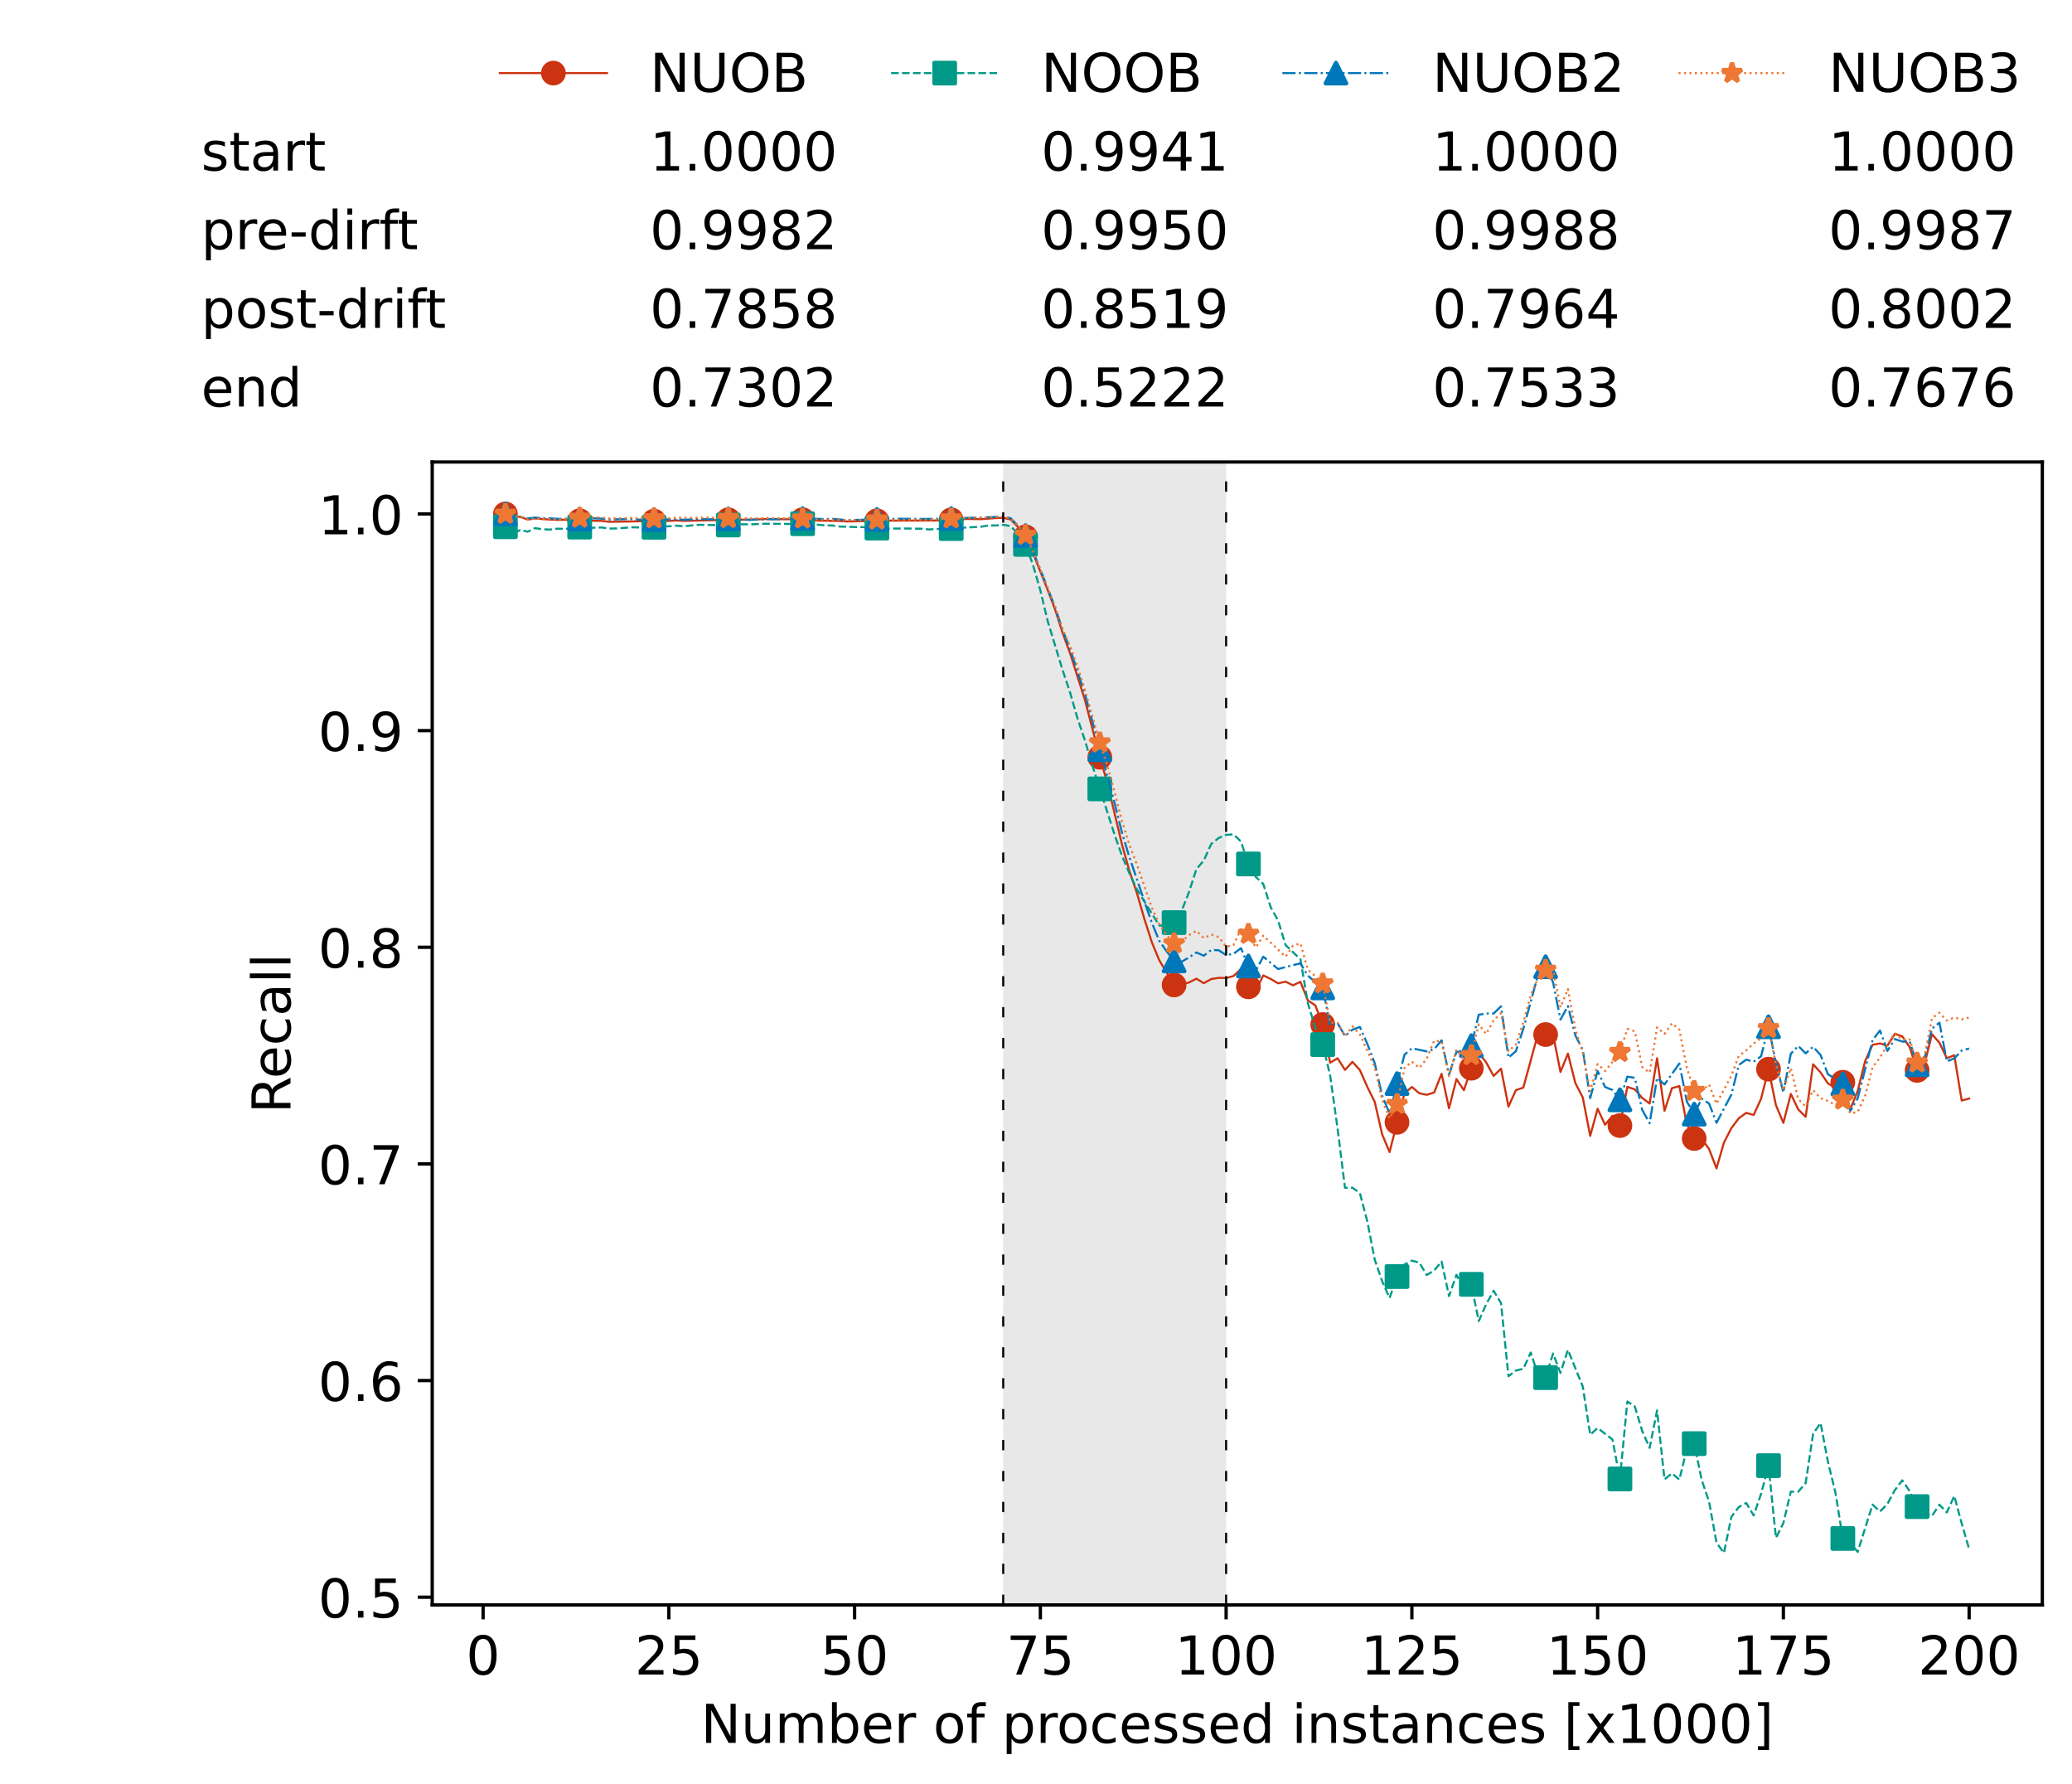 <?xml version="1.0" encoding="utf-8" standalone="no"?>
<!DOCTYPE svg PUBLIC "-//W3C//DTD SVG 1.1//EN"
  "http://www.w3.org/Graphics/SVG/1.1/DTD/svg11.dtd">
<!-- Created with matplotlib (https://matplotlib.org/) -->
<svg height="432.615pt" version="1.1" viewBox="0 0 502.65 432.615" width="502.65pt" xmlns="http://www.w3.org/2000/svg" xmlns:xlink="http://www.w3.org/1999/xlink">
 <defs>
  <style type="text/css">*{stroke-linecap:butt;stroke-linejoin:round;}</style>
 </defs>
 <g id="figure_1">
  <g id="patch_1">
   <path d="M 0 432.615 
L 502.65 432.615 
L 502.65 0 
L 0 0 
z
" style="fill:#ffffff;"/>
  </g>
  <g id="axes_1">
   <g id="patch_2">
    <path d="M 104.85 389.252 
L 495.45 389.252 
L 495.45 112.052 
L 104.85 112.052 
z
" style="fill:#ffffff;"/>
   </g>
   <g id="patch_3">
    <path clip-path="url(#pcb595d27ba)" d="M 297.446 389.252 
L 297.446 112.052 
L 243.372 112.052 
L 243.372 389.252 
z
" style="fill:#d3d3d3;opacity:0.5;"/>
   </g>
   <g id="matplotlib.axis_1">
    <g id="xtick_1">
     <g id="line2d_1">
      <defs>
       <path d="M 0 0 
L 0 3.5 
" id="md22ef2656b" style="stroke:#000000;stroke-width:0.8;"/>
      </defs>
      <g>
       <use style="stroke:#000000;stroke-width:0.8;" x="117.197" xlink:href="#md22ef2656b" y="389.252"/>
      </g>
     </g>
     <g id="text_1">
      <!-- 0 -->
      <g transform="translate(113.061 406.13)scale(0.13 -0.13)">
       <defs>
        <path d="M 31.781 66.406 
Q 24.172 66.406 20.328 58.906 
Q 16.5 51.422 16.5 36.375 
Q 16.5 21.391 20.328 13.891 
Q 24.172 6.391 31.781 6.391 
Q 39.453 6.391 43.281 13.891 
Q 47.125 21.391 47.125 36.375 
Q 47.125 51.422 43.281 58.906 
Q 39.453 66.406 31.781 66.406 
z
M 31.781 74.219 
Q 44.047 74.219 50.516 64.516 
Q 56.984 54.828 56.984 36.375 
Q 56.984 17.969 50.516 8.266 
Q 44.047 -1.422 31.781 -1.422 
Q 19.531 -1.422 13.062 8.266 
Q 6.594 17.969 6.594 36.375 
Q 6.594 54.828 13.062 64.516 
Q 19.531 74.219 31.781 74.219 
z
" id="DejaVuSans-48"/>
       </defs>
       <use xlink:href="#DejaVuSans-48"/>
      </g>
     </g>
    </g>
    <g id="xtick_2">
     <g id="line2d_2">
      <g>
       <use style="stroke:#000000;stroke-width:0.8;" x="162.259" xlink:href="#md22ef2656b" y="389.252"/>
      </g>
     </g>
     <g id="text_2">
      <!-- 25 -->
      <g transform="translate(153.988 406.13)scale(0.13 -0.13)">
       <defs>
        <path d="M 19.188 8.297 
L 53.609 8.297 
L 53.609 0 
L 7.328 0 
L 7.328 8.297 
Q 12.938 14.109 22.625 23.891 
Q 32.328 33.688 34.812 36.531 
Q 39.547 41.844 41.422 45.531 
Q 43.312 49.219 43.312 52.781 
Q 43.312 58.594 39.234 62.25 
Q 35.156 65.922 28.609 65.922 
Q 23.969 65.922 18.812 64.312 
Q 13.672 62.703 7.812 59.422 
L 7.812 69.391 
Q 13.766 71.781 18.938 73 
Q 24.125 74.219 28.422 74.219 
Q 39.75 74.219 46.484 68.547 
Q 53.219 62.891 53.219 53.422 
Q 53.219 48.922 51.531 44.891 
Q 49.859 40.875 45.406 35.406 
Q 44.188 33.984 37.641 27.219 
Q 31.109 20.453 19.188 8.297 
z
" id="DejaVuSans-50"/>
        <path d="M 10.797 72.906 
L 49.516 72.906 
L 49.516 64.594 
L 19.828 64.594 
L 19.828 46.734 
Q 21.969 47.469 24.109 47.828 
Q 26.266 48.188 28.422 48.188 
Q 40.625 48.188 47.75 41.5 
Q 54.891 34.812 54.891 23.391 
Q 54.891 11.625 47.562 5.094 
Q 40.234 -1.422 26.906 -1.422 
Q 22.312 -1.422 17.547 -0.641 
Q 12.797 0.141 7.719 1.703 
L 7.719 11.625 
Q 12.109 9.234 16.797 8.062 
Q 21.484 6.891 26.703 6.891 
Q 35.156 6.891 40.078 11.328 
Q 45.016 15.766 45.016 23.391 
Q 45.016 31 40.078 35.438 
Q 35.156 39.891 26.703 39.891 
Q 22.75 39.891 18.812 39.016 
Q 14.891 38.141 10.797 36.281 
z
" id="DejaVuSans-53"/>
       </defs>
       <use xlink:href="#DejaVuSans-50"/>
       <use x="63.623" xlink:href="#DejaVuSans-53"/>
      </g>
     </g>
    </g>
    <g id="xtick_3">
     <g id="line2d_3">
      <g>
       <use style="stroke:#000000;stroke-width:0.8;" x="207.322" xlink:href="#md22ef2656b" y="389.252"/>
      </g>
     </g>
     <g id="text_3">
      <!-- 50 -->
      <g transform="translate(199.05 406.13)scale(0.13 -0.13)">
       <use xlink:href="#DejaVuSans-53"/>
       <use x="63.623" xlink:href="#DejaVuSans-48"/>
      </g>
     </g>
    </g>
    <g id="xtick_4">
     <g id="line2d_4">
      <g>
       <use style="stroke:#000000;stroke-width:0.8;" x="252.384" xlink:href="#md22ef2656b" y="389.252"/>
      </g>
     </g>
     <g id="text_4">
      <!-- 75 -->
      <g transform="translate(244.113 406.13)scale(0.13 -0.13)">
       <defs>
        <path d="M 8.203 72.906 
L 55.078 72.906 
L 55.078 68.703 
L 28.609 0 
L 18.312 0 
L 43.219 64.594 
L 8.203 64.594 
z
" id="DejaVuSans-55"/>
       </defs>
       <use xlink:href="#DejaVuSans-55"/>
       <use x="63.623" xlink:href="#DejaVuSans-53"/>
      </g>
     </g>
    </g>
    <g id="xtick_5">
     <g id="line2d_5">
      <g>
       <use style="stroke:#000000;stroke-width:0.8;" x="297.446" xlink:href="#md22ef2656b" y="389.252"/>
      </g>
     </g>
     <g id="text_5">
      <!-- 100 -->
      <g transform="translate(285.039 406.13)scale(0.13 -0.13)">
       <defs>
        <path d="M 12.406 8.297 
L 28.516 8.297 
L 28.516 63.922 
L 10.984 60.406 
L 10.984 69.391 
L 28.422 72.906 
L 38.281 72.906 
L 38.281 8.297 
L 54.391 8.297 
L 54.391 0 
L 12.406 0 
z
" id="DejaVuSans-49"/>
       </defs>
       <use xlink:href="#DejaVuSans-49"/>
       <use x="63.623" xlink:href="#DejaVuSans-48"/>
       <use x="127.246" xlink:href="#DejaVuSans-48"/>
      </g>
     </g>
    </g>
    <g id="xtick_6">
     <g id="line2d_6">
      <g>
       <use style="stroke:#000000;stroke-width:0.8;" x="342.509" xlink:href="#md22ef2656b" y="389.252"/>
      </g>
     </g>
     <g id="text_6">
      <!-- 125 -->
      <g transform="translate(330.102 406.13)scale(0.13 -0.13)">
       <use xlink:href="#DejaVuSans-49"/>
       <use x="63.623" xlink:href="#DejaVuSans-50"/>
       <use x="127.246" xlink:href="#DejaVuSans-53"/>
      </g>
     </g>
    </g>
    <g id="xtick_7">
     <g id="line2d_7">
      <g>
       <use style="stroke:#000000;stroke-width:0.8;" x="387.571" xlink:href="#md22ef2656b" y="389.252"/>
      </g>
     </g>
     <g id="text_7">
      <!-- 150 -->
      <g transform="translate(375.164 406.13)scale(0.13 -0.13)">
       <use xlink:href="#DejaVuSans-49"/>
       <use x="63.623" xlink:href="#DejaVuSans-53"/>
       <use x="127.246" xlink:href="#DejaVuSans-48"/>
      </g>
     </g>
    </g>
    <g id="xtick_8">
     <g id="line2d_8">
      <g>
       <use style="stroke:#000000;stroke-width:0.8;" x="432.633" xlink:href="#md22ef2656b" y="389.252"/>
      </g>
     </g>
     <g id="text_8">
      <!-- 175 -->
      <g transform="translate(420.226 406.13)scale(0.13 -0.13)">
       <use xlink:href="#DejaVuSans-49"/>
       <use x="63.623" xlink:href="#DejaVuSans-55"/>
       <use x="127.246" xlink:href="#DejaVuSans-53"/>
      </g>
     </g>
    </g>
    <g id="xtick_9">
     <g id="line2d_9">
      <g>
       <use style="stroke:#000000;stroke-width:0.8;" x="477.695" xlink:href="#md22ef2656b" y="389.252"/>
      </g>
     </g>
     <g id="text_9">
      <!-- 200 -->
      <g transform="translate(465.289 406.13)scale(0.13 -0.13)">
       <use xlink:href="#DejaVuSans-50"/>
       <use x="63.623" xlink:href="#DejaVuSans-48"/>
       <use x="127.246" xlink:href="#DejaVuSans-48"/>
      </g>
     </g>
    </g>
    <g id="text_10">
     <!-- Number of processed instances [x1000] -->
     <g transform="translate(170.025 422.711)scale(0.13 -0.13)">
      <defs>
       <path d="M 9.812 72.906 
L 23.094 72.906 
L 55.422 11.922 
L 55.422 72.906 
L 64.984 72.906 
L 64.984 0 
L 51.703 0 
L 19.391 60.984 
L 19.391 0 
L 9.812 0 
z
" id="DejaVuSans-78"/>
       <path d="M 8.5 21.578 
L 8.5 54.688 
L 17.484 54.688 
L 17.484 21.922 
Q 17.484 14.156 20.5 10.266 
Q 23.531 6.391 29.594 6.391 
Q 36.859 6.391 41.078 11.031 
Q 45.312 15.672 45.312 23.688 
L 45.312 54.688 
L 54.297 54.688 
L 54.297 0 
L 45.312 0 
L 45.312 8.406 
Q 42.047 3.422 37.719 1 
Q 33.406 -1.422 27.688 -1.422 
Q 18.266 -1.422 13.375 4.438 
Q 8.5 10.297 8.5 21.578 
z
M 31.109 56 
z
" id="DejaVuSans-117"/>
       <path d="M 52 44.188 
Q 55.375 50.25 60.062 53.125 
Q 64.75 56 71.094 56 
Q 79.641 56 84.281 50.016 
Q 88.922 44.047 88.922 33.016 
L 88.922 0 
L 79.891 0 
L 79.891 32.719 
Q 79.891 40.578 77.094 44.375 
Q 74.312 48.188 68.609 48.188 
Q 61.625 48.188 57.562 43.547 
Q 53.516 38.922 53.516 30.906 
L 53.516 0 
L 44.484 0 
L 44.484 32.719 
Q 44.484 40.625 41.703 44.406 
Q 38.922 48.188 33.109 48.188 
Q 26.219 48.188 22.156 43.531 
Q 18.109 38.875 18.109 30.906 
L 18.109 0 
L 9.078 0 
L 9.078 54.688 
L 18.109 54.688 
L 18.109 46.188 
Q 21.188 51.219 25.484 53.609 
Q 29.781 56 35.688 56 
Q 41.656 56 45.828 52.969 
Q 50 49.953 52 44.188 
z
" id="DejaVuSans-109"/>
       <path d="M 48.688 27.297 
Q 48.688 37.203 44.609 42.844 
Q 40.531 48.484 33.406 48.484 
Q 26.266 48.484 22.188 42.844 
Q 18.109 37.203 18.109 27.297 
Q 18.109 17.391 22.188 11.75 
Q 26.266 6.109 33.406 6.109 
Q 40.531 6.109 44.609 11.75 
Q 48.688 17.391 48.688 27.297 
z
M 18.109 46.391 
Q 20.953 51.266 25.266 53.625 
Q 29.594 56 35.594 56 
Q 45.562 56 51.781 48.094 
Q 58.016 40.188 58.016 27.297 
Q 58.016 14.406 51.781 6.484 
Q 45.562 -1.422 35.594 -1.422 
Q 29.594 -1.422 25.266 0.953 
Q 20.953 3.328 18.109 8.203 
L 18.109 0 
L 9.078 0 
L 9.078 75.984 
L 18.109 75.984 
z
" id="DejaVuSans-98"/>
       <path d="M 56.203 29.594 
L 56.203 25.203 
L 14.891 25.203 
Q 15.484 15.922 20.484 11.062 
Q 25.484 6.203 34.422 6.203 
Q 39.594 6.203 44.453 7.469 
Q 49.312 8.734 54.109 11.281 
L 54.109 2.781 
Q 49.266 0.734 44.188 -0.344 
Q 39.109 -1.422 33.891 -1.422 
Q 20.797 -1.422 13.156 6.188 
Q 5.516 13.812 5.516 26.812 
Q 5.516 40.234 12.766 48.109 
Q 20.016 56 32.328 56 
Q 43.359 56 49.781 48.891 
Q 56.203 41.797 56.203 29.594 
z
M 47.219 32.234 
Q 47.125 39.594 43.094 43.984 
Q 39.062 48.391 32.422 48.391 
Q 24.906 48.391 20.391 44.141 
Q 15.875 39.891 15.188 32.172 
z
" id="DejaVuSans-101"/>
       <path d="M 41.109 46.297 
Q 39.594 47.172 37.812 47.578 
Q 36.031 48 33.891 48 
Q 26.266 48 22.188 43.047 
Q 18.109 38.094 18.109 28.812 
L 18.109 0 
L 9.078 0 
L 9.078 54.688 
L 18.109 54.688 
L 18.109 46.188 
Q 20.953 51.172 25.484 53.578 
Q 30.031 56 36.531 56 
Q 37.453 56 38.578 55.875 
Q 39.703 55.766 41.062 55.516 
z
" id="DejaVuSans-114"/>
       <path id="DejaVuSans-32"/>
       <path d="M 30.609 48.391 
Q 23.391 48.391 19.188 42.75 
Q 14.984 37.109 14.984 27.297 
Q 14.984 17.484 19.156 11.844 
Q 23.344 6.203 30.609 6.203 
Q 37.797 6.203 41.984 11.859 
Q 46.188 17.531 46.188 27.297 
Q 46.188 37.016 41.984 42.703 
Q 37.797 48.391 30.609 48.391 
z
M 30.609 56 
Q 42.328 56 49.016 48.375 
Q 55.719 40.766 55.719 27.297 
Q 55.719 13.875 49.016 6.219 
Q 42.328 -1.422 30.609 -1.422 
Q 18.844 -1.422 12.172 6.219 
Q 5.516 13.875 5.516 27.297 
Q 5.516 40.766 12.172 48.375 
Q 18.844 56 30.609 56 
z
" id="DejaVuSans-111"/>
       <path d="M 37.109 75.984 
L 37.109 68.5 
L 28.516 68.5 
Q 23.688 68.5 21.797 66.547 
Q 19.922 64.594 19.922 59.516 
L 19.922 54.688 
L 34.719 54.688 
L 34.719 47.703 
L 19.922 47.703 
L 19.922 0 
L 10.891 0 
L 10.891 47.703 
L 2.297 47.703 
L 2.297 54.688 
L 10.891 54.688 
L 10.891 58.5 
Q 10.891 67.625 15.141 71.797 
Q 19.391 75.984 28.609 75.984 
z
" id="DejaVuSans-102"/>
       <path d="M 18.109 8.203 
L 18.109 -20.797 
L 9.078 -20.797 
L 9.078 54.688 
L 18.109 54.688 
L 18.109 46.391 
Q 20.953 51.266 25.266 53.625 
Q 29.594 56 35.594 56 
Q 45.562 56 51.781 48.094 
Q 58.016 40.188 58.016 27.297 
Q 58.016 14.406 51.781 6.484 
Q 45.562 -1.422 35.594 -1.422 
Q 29.594 -1.422 25.266 0.953 
Q 20.953 3.328 18.109 8.203 
z
M 48.688 27.297 
Q 48.688 37.203 44.609 42.844 
Q 40.531 48.484 33.406 48.484 
Q 26.266 48.484 22.188 42.844 
Q 18.109 37.203 18.109 27.297 
Q 18.109 17.391 22.188 11.75 
Q 26.266 6.109 33.406 6.109 
Q 40.531 6.109 44.609 11.75 
Q 48.688 17.391 48.688 27.297 
z
" id="DejaVuSans-112"/>
       <path d="M 48.781 52.594 
L 48.781 44.188 
Q 44.969 46.297 41.141 47.344 
Q 37.312 48.391 33.406 48.391 
Q 24.656 48.391 19.812 42.844 
Q 14.984 37.312 14.984 27.297 
Q 14.984 17.281 19.812 11.734 
Q 24.656 6.203 33.406 6.203 
Q 37.312 6.203 41.141 7.25 
Q 44.969 8.297 48.781 10.406 
L 48.781 2.094 
Q 45.016 0.344 40.984 -0.531 
Q 36.969 -1.422 32.422 -1.422 
Q 20.062 -1.422 12.781 6.344 
Q 5.516 14.109 5.516 27.297 
Q 5.516 40.672 12.859 48.328 
Q 20.219 56 33.016 56 
Q 37.156 56 41.109 55.141 
Q 45.062 54.297 48.781 52.594 
z
" id="DejaVuSans-99"/>
       <path d="M 44.281 53.078 
L 44.281 44.578 
Q 40.484 46.531 36.375 47.5 
Q 32.281 48.484 27.875 48.484 
Q 21.188 48.484 17.844 46.438 
Q 14.5 44.391 14.5 40.281 
Q 14.5 37.156 16.891 35.375 
Q 19.281 33.594 26.516 31.984 
L 29.594 31.297 
Q 39.156 29.25 43.188 25.516 
Q 47.219 21.781 47.219 15.094 
Q 47.219 7.469 41.188 3.016 
Q 35.156 -1.422 24.609 -1.422 
Q 20.219 -1.422 15.453 -0.562 
Q 10.688 0.297 5.422 2 
L 5.422 11.281 
Q 10.406 8.688 15.234 7.391 
Q 20.062 6.109 24.812 6.109 
Q 31.156 6.109 34.562 8.281 
Q 37.984 10.453 37.984 14.406 
Q 37.984 18.062 35.516 20.016 
Q 33.062 21.969 24.703 23.781 
L 21.578 24.516 
Q 13.234 26.266 9.516 29.906 
Q 5.812 33.547 5.812 39.891 
Q 5.812 47.609 11.281 51.797 
Q 16.75 56 26.812 56 
Q 31.781 56 36.172 55.266 
Q 40.578 54.547 44.281 53.078 
z
" id="DejaVuSans-115"/>
       <path d="M 45.406 46.391 
L 45.406 75.984 
L 54.391 75.984 
L 54.391 0 
L 45.406 0 
L 45.406 8.203 
Q 42.578 3.328 38.25 0.953 
Q 33.938 -1.422 27.875 -1.422 
Q 17.969 -1.422 11.734 6.484 
Q 5.516 14.406 5.516 27.297 
Q 5.516 40.188 11.734 48.094 
Q 17.969 56 27.875 56 
Q 33.938 56 38.25 53.625 
Q 42.578 51.266 45.406 46.391 
z
M 14.797 27.297 
Q 14.797 17.391 18.875 11.75 
Q 22.953 6.109 30.078 6.109 
Q 37.203 6.109 41.297 11.75 
Q 45.406 17.391 45.406 27.297 
Q 45.406 37.203 41.297 42.844 
Q 37.203 48.484 30.078 48.484 
Q 22.953 48.484 18.875 42.844 
Q 14.797 37.203 14.797 27.297 
z
" id="DejaVuSans-100"/>
       <path d="M 9.422 54.688 
L 18.406 54.688 
L 18.406 0 
L 9.422 0 
z
M 9.422 75.984 
L 18.406 75.984 
L 18.406 64.594 
L 9.422 64.594 
z
" id="DejaVuSans-105"/>
       <path d="M 54.891 33.016 
L 54.891 0 
L 45.906 0 
L 45.906 32.719 
Q 45.906 40.484 42.875 44.328 
Q 39.844 48.188 33.797 48.188 
Q 26.516 48.188 22.312 43.547 
Q 18.109 38.922 18.109 30.906 
L 18.109 0 
L 9.078 0 
L 9.078 54.688 
L 18.109 54.688 
L 18.109 46.188 
Q 21.344 51.125 25.703 53.562 
Q 30.078 56 35.797 56 
Q 45.219 56 50.047 50.172 
Q 54.891 44.344 54.891 33.016 
z
" id="DejaVuSans-110"/>
       <path d="M 18.312 70.219 
L 18.312 54.688 
L 36.812 54.688 
L 36.812 47.703 
L 18.312 47.703 
L 18.312 18.016 
Q 18.312 11.328 20.141 9.422 
Q 21.969 7.516 27.594 7.516 
L 36.812 7.516 
L 36.812 0 
L 27.594 0 
Q 17.188 0 13.234 3.875 
Q 9.281 7.766 9.281 18.016 
L 9.281 47.703 
L 2.688 47.703 
L 2.688 54.688 
L 9.281 54.688 
L 9.281 70.219 
z
" id="DejaVuSans-116"/>
       <path d="M 34.281 27.484 
Q 23.391 27.484 19.188 25 
Q 14.984 22.516 14.984 16.5 
Q 14.984 11.719 18.141 8.906 
Q 21.297 6.109 26.703 6.109 
Q 34.188 6.109 38.703 11.406 
Q 43.219 16.703 43.219 25.484 
L 43.219 27.484 
z
M 52.203 31.203 
L 52.203 0 
L 43.219 0 
L 43.219 8.297 
Q 40.141 3.328 35.547 0.953 
Q 30.953 -1.422 24.312 -1.422 
Q 15.922 -1.422 10.953 3.297 
Q 6 8.016 6 15.922 
Q 6 25.141 12.172 29.828 
Q 18.359 34.516 30.609 34.516 
L 43.219 34.516 
L 43.219 35.406 
Q 43.219 41.609 39.141 45 
Q 35.062 48.391 27.688 48.391 
Q 23 48.391 18.547 47.266 
Q 14.109 46.141 10.016 43.891 
L 10.016 52.203 
Q 14.938 54.109 19.578 55.047 
Q 24.219 56 28.609 56 
Q 40.484 56 46.344 49.844 
Q 52.203 43.703 52.203 31.203 
z
" id="DejaVuSans-97"/>
       <path d="M 8.594 75.984 
L 29.297 75.984 
L 29.297 69 
L 17.578 69 
L 17.578 -6.203 
L 29.297 -6.203 
L 29.297 -13.188 
L 8.594 -13.188 
z
" id="DejaVuSans-91"/>
       <path d="M 54.891 54.688 
L 35.109 28.078 
L 55.906 0 
L 45.312 0 
L 29.391 21.484 
L 13.484 0 
L 2.875 0 
L 24.125 28.609 
L 4.688 54.688 
L 15.281 54.688 
L 29.781 35.203 
L 44.281 54.688 
z
" id="DejaVuSans-120"/>
       <path d="M 30.422 75.984 
L 30.422 -13.188 
L 9.719 -13.188 
L 9.719 -6.203 
L 21.391 -6.203 
L 21.391 69 
L 9.719 69 
L 9.719 75.984 
z
" id="DejaVuSans-93"/>
      </defs>
      <use xlink:href="#DejaVuSans-78"/>
      <use x="74.805" xlink:href="#DejaVuSans-117"/>
      <use x="138.184" xlink:href="#DejaVuSans-109"/>
      <use x="235.596" xlink:href="#DejaVuSans-98"/>
      <use x="299.072" xlink:href="#DejaVuSans-101"/>
      <use x="360.596" xlink:href="#DejaVuSans-114"/>
      <use x="401.709" xlink:href="#DejaVuSans-32"/>
      <use x="433.496" xlink:href="#DejaVuSans-111"/>
      <use x="494.678" xlink:href="#DejaVuSans-102"/>
      <use x="529.883" xlink:href="#DejaVuSans-32"/>
      <use x="561.67" xlink:href="#DejaVuSans-112"/>
      <use x="625.146" xlink:href="#DejaVuSans-114"/>
      <use x="664.01" xlink:href="#DejaVuSans-111"/>
      <use x="725.191" xlink:href="#DejaVuSans-99"/>
      <use x="780.172" xlink:href="#DejaVuSans-101"/>
      <use x="841.695" xlink:href="#DejaVuSans-115"/>
      <use x="893.795" xlink:href="#DejaVuSans-115"/>
      <use x="945.895" xlink:href="#DejaVuSans-101"/>
      <use x="1007.418" xlink:href="#DejaVuSans-100"/>
      <use x="1070.895" xlink:href="#DejaVuSans-32"/>
      <use x="1102.682" xlink:href="#DejaVuSans-105"/>
      <use x="1130.465" xlink:href="#DejaVuSans-110"/>
      <use x="1193.844" xlink:href="#DejaVuSans-115"/>
      <use x="1245.943" xlink:href="#DejaVuSans-116"/>
      <use x="1285.152" xlink:href="#DejaVuSans-97"/>
      <use x="1346.432" xlink:href="#DejaVuSans-110"/>
      <use x="1409.811" xlink:href="#DejaVuSans-99"/>
      <use x="1464.791" xlink:href="#DejaVuSans-101"/>
      <use x="1526.314" xlink:href="#DejaVuSans-115"/>
      <use x="1578.414" xlink:href="#DejaVuSans-32"/>
      <use x="1610.201" xlink:href="#DejaVuSans-91"/>
      <use x="1649.215" xlink:href="#DejaVuSans-120"/>
      <use x="1708.395" xlink:href="#DejaVuSans-49"/>
      <use x="1772.018" xlink:href="#DejaVuSans-48"/>
      <use x="1835.641" xlink:href="#DejaVuSans-48"/>
      <use x="1899.264" xlink:href="#DejaVuSans-48"/>
      <use x="1962.887" xlink:href="#DejaVuSans-93"/>
     </g>
    </g>
   </g>
   <g id="matplotlib.axis_2">
    <g id="ytick_1">
     <g id="line2d_10">
      <defs>
       <path d="M 0 0 
L -3.5 0 
" id="m63bdc42a2f" style="stroke:#000000;stroke-width:0.8;"/>
      </defs>
      <g>
       <use style="stroke:#000000;stroke-width:0.8;" x="104.85" xlink:href="#m63bdc42a2f" y="387.378"/>
      </g>
     </g>
     <g id="text_11">
      <!-- 0.5 -->
      <g transform="translate(77.176 392.317)scale(0.13 -0.13)">
       <defs>
        <path d="M 10.688 12.406 
L 21 12.406 
L 21 0 
L 10.688 0 
z
" id="DejaVuSans-46"/>
       </defs>
       <use xlink:href="#DejaVuSans-48"/>
       <use x="63.623" xlink:href="#DejaVuSans-46"/>
       <use x="95.41" xlink:href="#DejaVuSans-53"/>
      </g>
     </g>
    </g>
    <g id="ytick_2">
     <g id="line2d_11">
      <g>
       <use style="stroke:#000000;stroke-width:0.8;" x="104.85" xlink:href="#m63bdc42a2f" y="334.833"/>
      </g>
     </g>
     <g id="text_12">
      <!-- 0.6 -->
      <g transform="translate(77.176 339.772)scale(0.13 -0.13)">
       <defs>
        <path d="M 33.016 40.375 
Q 26.375 40.375 22.484 35.828 
Q 18.609 31.297 18.609 23.391 
Q 18.609 15.531 22.484 10.953 
Q 26.375 6.391 33.016 6.391 
Q 39.656 6.391 43.531 10.953 
Q 47.406 15.531 47.406 23.391 
Q 47.406 31.297 43.531 35.828 
Q 39.656 40.375 33.016 40.375 
z
M 52.594 71.297 
L 52.594 62.312 
Q 48.875 64.062 45.094 64.984 
Q 41.312 65.922 37.594 65.922 
Q 27.828 65.922 22.672 59.328 
Q 17.531 52.734 16.797 39.406 
Q 19.672 43.656 24.016 45.922 
Q 28.375 48.188 33.594 48.188 
Q 44.578 48.188 50.953 41.516 
Q 57.328 34.859 57.328 23.391 
Q 57.328 12.156 50.688 5.359 
Q 44.047 -1.422 33.016 -1.422 
Q 20.359 -1.422 13.672 8.266 
Q 6.984 17.969 6.984 36.375 
Q 6.984 53.656 15.188 63.938 
Q 23.391 74.219 37.203 74.219 
Q 40.922 74.219 44.703 73.484 
Q 48.484 72.75 52.594 71.297 
z
" id="DejaVuSans-54"/>
       </defs>
       <use xlink:href="#DejaVuSans-48"/>
       <use x="63.623" xlink:href="#DejaVuSans-46"/>
       <use x="95.41" xlink:href="#DejaVuSans-54"/>
      </g>
     </g>
    </g>
    <g id="ytick_3">
     <g id="line2d_12">
      <g>
       <use style="stroke:#000000;stroke-width:0.8;" x="104.85" xlink:href="#m63bdc42a2f" y="282.287"/>
      </g>
     </g>
     <g id="text_13">
      <!-- 0.7 -->
      <g transform="translate(77.176 287.226)scale(0.13 -0.13)">
       <use xlink:href="#DejaVuSans-48"/>
       <use x="63.623" xlink:href="#DejaVuSans-46"/>
       <use x="95.41" xlink:href="#DejaVuSans-55"/>
      </g>
     </g>
    </g>
    <g id="ytick_4">
     <g id="line2d_13">
      <g>
       <use style="stroke:#000000;stroke-width:0.8;" x="104.85" xlink:href="#m63bdc42a2f" y="229.742"/>
      </g>
     </g>
     <g id="text_14">
      <!-- 0.8 -->
      <g transform="translate(77.176 234.681)scale(0.13 -0.13)">
       <defs>
        <path d="M 31.781 34.625 
Q 24.75 34.625 20.719 30.859 
Q 16.703 27.094 16.703 20.516 
Q 16.703 13.922 20.719 10.156 
Q 24.75 6.391 31.781 6.391 
Q 38.812 6.391 42.859 10.172 
Q 46.922 13.969 46.922 20.516 
Q 46.922 27.094 42.891 30.859 
Q 38.875 34.625 31.781 34.625 
z
M 21.922 38.812 
Q 15.578 40.375 12.031 44.719 
Q 8.5 49.078 8.5 55.328 
Q 8.5 64.062 14.719 69.141 
Q 20.953 74.219 31.781 74.219 
Q 42.672 74.219 48.875 69.141 
Q 55.078 64.062 55.078 55.328 
Q 55.078 49.078 51.531 44.719 
Q 48 40.375 41.703 38.812 
Q 48.828 37.156 52.797 32.312 
Q 56.781 27.484 56.781 20.516 
Q 56.781 9.906 50.312 4.234 
Q 43.844 -1.422 31.781 -1.422 
Q 19.734 -1.422 13.25 4.234 
Q 6.781 9.906 6.781 20.516 
Q 6.781 27.484 10.781 32.312 
Q 14.797 37.156 21.922 38.812 
z
M 18.312 54.391 
Q 18.312 48.734 21.844 45.562 
Q 25.391 42.391 31.781 42.391 
Q 38.141 42.391 41.719 45.562 
Q 45.312 48.734 45.312 54.391 
Q 45.312 60.062 41.719 63.234 
Q 38.141 66.406 31.781 66.406 
Q 25.391 66.406 21.844 63.234 
Q 18.312 60.062 18.312 54.391 
z
" id="DejaVuSans-56"/>
       </defs>
       <use xlink:href="#DejaVuSans-48"/>
       <use x="63.623" xlink:href="#DejaVuSans-46"/>
       <use x="95.41" xlink:href="#DejaVuSans-56"/>
      </g>
     </g>
    </g>
    <g id="ytick_5">
     <g id="line2d_14">
      <g>
       <use style="stroke:#000000;stroke-width:0.8;" x="104.85" xlink:href="#m63bdc42a2f" y="177.197"/>
      </g>
     </g>
     <g id="text_15">
      <!-- 0.9 -->
      <g transform="translate(77.176 182.136)scale(0.13 -0.13)">
       <defs>
        <path d="M 10.984 1.516 
L 10.984 10.5 
Q 14.703 8.734 18.5 7.812 
Q 22.312 6.891 25.984 6.891 
Q 35.75 6.891 40.891 13.453 
Q 46.047 20.016 46.781 33.406 
Q 43.953 29.203 39.594 26.953 
Q 35.25 24.703 29.984 24.703 
Q 19.047 24.703 12.672 31.312 
Q 6.297 37.938 6.297 49.422 
Q 6.297 60.641 12.938 67.422 
Q 19.578 74.219 30.609 74.219 
Q 43.266 74.219 49.922 64.516 
Q 56.594 54.828 56.594 36.375 
Q 56.594 19.141 48.406 8.859 
Q 40.234 -1.422 26.422 -1.422 
Q 22.703 -1.422 18.891 -0.688 
Q 15.094 0.047 10.984 1.516 
z
M 30.609 32.422 
Q 37.25 32.422 41.125 36.953 
Q 45.016 41.5 45.016 49.422 
Q 45.016 57.281 41.125 61.844 
Q 37.25 66.406 30.609 66.406 
Q 23.969 66.406 20.094 61.844 
Q 16.219 57.281 16.219 49.422 
Q 16.219 41.5 20.094 36.953 
Q 23.969 32.422 30.609 32.422 
z
" id="DejaVuSans-57"/>
       </defs>
       <use xlink:href="#DejaVuSans-48"/>
       <use x="63.623" xlink:href="#DejaVuSans-46"/>
       <use x="95.41" xlink:href="#DejaVuSans-57"/>
      </g>
     </g>
    </g>
    <g id="ytick_6">
     <g id="line2d_15">
      <g>
       <use style="stroke:#000000;stroke-width:0.8;" x="104.85" xlink:href="#m63bdc42a2f" y="124.652"/>
      </g>
     </g>
     <g id="text_16">
      <!-- 1.0 -->
      <g transform="translate(77.176 129.591)scale(0.13 -0.13)">
       <use xlink:href="#DejaVuSans-49"/>
       <use x="63.623" xlink:href="#DejaVuSans-46"/>
       <use x="95.41" xlink:href="#DejaVuSans-48"/>
      </g>
     </g>
    </g>
    <g id="text_17">
     <!-- Recall -->
     <g transform="translate(70.472 270.044)rotate(-90)scale(0.13 -0.13)">
      <defs>
       <path d="M 44.391 34.188 
Q 47.562 33.109 50.562 29.594 
Q 53.562 26.078 56.594 19.922 
L 66.609 0 
L 56 0 
L 46.688 18.703 
Q 43.062 26.031 39.672 28.422 
Q 36.281 30.812 30.422 30.812 
L 19.672 30.812 
L 19.672 0 
L 9.812 0 
L 9.812 72.906 
L 32.078 72.906 
Q 44.578 72.906 50.734 67.672 
Q 56.891 62.453 56.891 51.906 
Q 56.891 45.016 53.688 40.469 
Q 50.484 35.938 44.391 34.188 
z
M 19.672 64.797 
L 19.672 38.922 
L 32.078 38.922 
Q 39.203 38.922 42.844 42.219 
Q 46.484 45.516 46.484 51.906 
Q 46.484 58.297 42.844 61.547 
Q 39.203 64.797 32.078 64.797 
z
" id="DejaVuSans-82"/>
       <path d="M 9.422 75.984 
L 18.406 75.984 
L 18.406 0 
L 9.422 0 
z
" id="DejaVuSans-108"/>
      </defs>
      <use xlink:href="#DejaVuSans-82"/>
      <use x="64.982" xlink:href="#DejaVuSans-101"/>
      <use x="126.506" xlink:href="#DejaVuSans-99"/>
      <use x="181.486" xlink:href="#DejaVuSans-97"/>
      <use x="242.766" xlink:href="#DejaVuSans-108"/>
      <use x="270.549" xlink:href="#DejaVuSans-108"/>
     </g>
    </g>
   </g>
   <g id="line2d_16"/>
   <g id="line2d_17"/>
   <g id="line2d_18"/>
   <g id="line2d_19"/>
   <g id="line2d_20"/>
   <g id="line2d_21">
    <path clip-path="url(#pcb595d27ba)" d="M 122.605 124.652 
L 124.407 125.194 
L 126.21 125.359 
L 128.012 126.012 
L 129.815 125.74 
L 133.419 126.02 
L 135.222 126.097 
L 137.024 126.055 
L 144.234 126.304 
L 146.037 126.338 
L 147.839 126.567 
L 156.852 126.397 
L 162.259 126.343 
L 164.062 126.229 
L 165.864 126.333 
L 178.482 126.052 
L 182.087 126.04 
L 185.692 125.887 
L 191.099 125.94 
L 192.902 125.888 
L 198.309 126.257 
L 203.717 126.36 
L 205.519 126.468 
L 216.334 126.269 
L 228.952 126.234 
L 234.359 125.862 
L 237.964 125.912 
L 241.569 125.651 
L 243.372 125.598 
L 245.174 125.986 
L 246.976 127.843 
L 248.779 130.204 
L 250.581 134.089 
L 254.186 143.138 
L 255.989 147.913 
L 257.791 153.528 
L 259.594 158.431 
L 263.199 169.77 
L 266.804 183.658 
L 268.606 189.768 
L 272.211 204.931 
L 274.014 211.325 
L 275.816 216.613 
L 277.619 222.881 
L 279.421 228.511 
L 281.224 232.885 
L 284.829 238.882 
L 286.631 238.765 
L 288.434 238.285 
L 290.236 237.357 
L 292.039 238.464 
L 293.841 237.447 
L 295.644 237.161 
L 297.446 237.193 
L 299.249 236.717 
L 301.051 235.014 
L 302.854 239.342 
L 304.656 240.238 
L 306.459 236.571 
L 308.261 237.435 
L 310.064 238.495 
L 311.866 238.079 
L 313.669 238.977 
L 315.471 238.124 
L 317.274 242.634 
L 319.076 243.832 
L 320.879 248.488 
L 322.681 257.748 
L 324.484 256.669 
L 326.286 259.484 
L 328.089 257.54 
L 329.891 259.51 
L 331.694 263.597 
L 333.496 267.233 
L 335.299 275.115 
L 337.101 279.414 
L 340.706 265.19 
L 342.509 263.626 
L 344.311 265.149 
L 346.114 265.525 
L 347.916 264.977 
L 349.719 260.439 
L 351.521 268.799 
L 353.324 261.716 
L 355.126 264.41 
L 356.928 259.082 
L 358.731 255.329 
L 360.533 257.664 
L 362.336 260.948 
L 364.138 259.188 
L 365.941 268.384 
L 367.743 264.403 
L 369.546 263.778 
L 373.151 250.575 
L 374.953 250.912 
L 376.756 250.912 
L 378.558 259.982 
L 380.361 255.54 
L 382.163 262.671 
L 383.966 266.174 
L 385.768 275.489 
L 387.571 268.921 
L 389.373 272.794 
L 391.176 270.605 
L 392.978 272.993 
L 394.781 263.61 
L 396.583 264.194 
L 398.386 266.284 
L 400.188 267.649 
L 401.991 256.662 
L 403.793 269.4 
L 405.596 263.927 
L 407.398 263.422 
L 409.201 272.628 
L 411.003 276.131 
L 412.806 276.131 
L 414.608 278.699 
L 416.411 283.37 
L 418.213 277.115 
L 420.016 273.611 
L 421.818 271.223 
L 423.621 269.909 
L 425.423 270.415 
L 427.226 266.474 
L 429.028 259.309 
L 430.831 268.066 
L 432.633 272.333 
L 434.436 265.317 
L 436.238 269.07 
L 438.041 270.861 
L 439.843 258.123 
L 441.646 260.093 
L 443.448 262.788 
L 445.251 263.798 
L 447.053 262.485 
L 448.856 269.053 
L 450.658 264.608 
L 452.461 257.383 
L 454.263 253.403 
L 456.066 253.066 
L 457.868 253.617 
L 459.671 250.751 
L 461.473 251.348 
L 463.276 253.975 
L 465.078 259.605 
L 466.881 258.013 
L 468.683 250.827 
L 470.485 252.907 
L 472.288 256.66 
L 474.09 255.931 
L 475.893 266.917 
L 477.695 266.44 
L 477.695 266.44 
" style="fill:none;stroke:#cc3311;stroke-linecap:square;stroke-width:0.5;"/>
    <defs>
     <path d="M 0 2.5 
C 0.663 2.5 1.299 2.237 1.768 1.768 
C 2.237 1.299 2.5 0.663 2.5 0 
C 2.5 -0.663 2.237 -1.299 1.768 -1.768 
C 1.299 -2.237 0.663 -2.5 0 -2.5 
C -0.663 -2.5 -1.299 -2.237 -1.768 -1.768 
C -2.237 -1.299 -2.5 -0.663 -2.5 0 
C -2.5 0.663 -2.237 1.299 -1.768 1.768 
C -1.299 2.237 -0.663 2.5 0 2.5 
z
" id="m6e8a3a8797" style="stroke:#cc3311;"/>
    </defs>
    <g clip-path="url(#pcb595d27ba)">
     <use style="fill:#cc3311;stroke:#cc3311;" x="122.605" xlink:href="#m6e8a3a8797" y="124.652"/>
     <use style="fill:#cc3311;stroke:#cc3311;" x="140.629" xlink:href="#m6e8a3a8797" y="126.301"/>
     <use style="fill:#cc3311;stroke:#cc3311;" x="158.654" xlink:href="#m6e8a3a8797" y="126.397"/>
     <use style="fill:#cc3311;stroke:#cc3311;" x="176.679" xlink:href="#m6e8a3a8797" y="126.064"/>
     <use style="fill:#cc3311;stroke:#cc3311;" x="194.704" xlink:href="#m6e8a3a8797" y="126.043"/>
     <use style="fill:#cc3311;stroke:#cc3311;" x="212.729" xlink:href="#m6e8a3a8797" y="126.307"/>
     <use style="fill:#cc3311;stroke:#cc3311;" x="230.754" xlink:href="#m6e8a3a8797" y="126.079"/>
     <use style="fill:#cc3311;stroke:#cc3311;" x="248.779" xlink:href="#m6e8a3a8797" y="130.204"/>
     <use style="fill:#cc3311;stroke:#cc3311;" x="266.804" xlink:href="#m6e8a3a8797" y="183.658"/>
     <use style="fill:#cc3311;stroke:#cc3311;" x="284.829" xlink:href="#m6e8a3a8797" y="238.882"/>
     <use style="fill:#cc3311;stroke:#cc3311;" x="302.854" xlink:href="#m6e8a3a8797" y="239.342"/>
     <use style="fill:#cc3311;stroke:#cc3311;" x="320.879" xlink:href="#m6e8a3a8797" y="248.488"/>
     <use style="fill:#cc3311;stroke:#cc3311;" x="338.904" xlink:href="#m6e8a3a8797" y="272.196"/>
     <use style="fill:#cc3311;stroke:#cc3311;" x="356.928" xlink:href="#m6e8a3a8797" y="259.082"/>
     <use style="fill:#cc3311;stroke:#cc3311;" x="374.953" xlink:href="#m6e8a3a8797" y="250.912"/>
     <use style="fill:#cc3311;stroke:#cc3311;" x="392.978" xlink:href="#m6e8a3a8797" y="272.993"/>
     <use style="fill:#cc3311;stroke:#cc3311;" x="411.003" xlink:href="#m6e8a3a8797" y="276.131"/>
     <use style="fill:#cc3311;stroke:#cc3311;" x="429.028" xlink:href="#m6e8a3a8797" y="259.309"/>
     <use style="fill:#cc3311;stroke:#cc3311;" x="447.053" xlink:href="#m6e8a3a8797" y="262.485"/>
     <use style="fill:#cc3311;stroke:#cc3311;" x="465.078" xlink:href="#m6e8a3a8797" y="259.605"/>
    </g>
   </g>
   <g id="line2d_22"/>
   <g id="line2d_23"/>
   <g id="line2d_24"/>
   <g id="line2d_25"/>
   <g id="line2d_26">
    <path clip-path="url(#pcb595d27ba)" d="M 122.605 127.749 
L 124.407 129.451 
L 126.21 128.543 
L 128.012 128.953 
L 129.815 128.093 
L 131.617 128.371 
L 133.419 128.437 
L 135.222 128.212 
L 137.024 128.292 
L 140.629 127.831 
L 142.432 128.032 
L 146.037 127.933 
L 147.839 128.192 
L 149.642 128.162 
L 153.247 127.887 
L 155.049 127.93 
L 156.852 127.818 
L 158.654 127.877 
L 160.457 127.656 
L 162.259 127.655 
L 164.062 127.483 
L 165.864 127.638 
L 169.469 127.278 
L 174.877 127.376 
L 176.679 127.321 
L 178.482 127.142 
L 182.087 127.171 
L 185.692 127.02 
L 196.507 127.124 
L 200.112 127.398 
L 201.914 127.449 
L 203.717 127.706 
L 207.322 127.818 
L 209.124 127.829 
L 214.532 128.199 
L 219.939 128.177 
L 223.544 128.236 
L 225.347 128.406 
L 237.964 127.756 
L 239.767 127.448 
L 241.569 127.446 
L 243.372 127.285 
L 245.174 127.599 
L 246.976 129.475 
L 248.779 132.031 
L 250.581 136.966 
L 252.384 143.187 
L 254.186 150.738 
L 257.791 162.556 
L 259.594 167.97 
L 261.396 174.256 
L 263.199 179.583 
L 265.001 185.668 
L 270.409 202.504 
L 272.211 207.652 
L 274.014 211.856 
L 275.816 215.727 
L 281.224 224.471 
L 283.026 224.487 
L 284.829 223.77 
L 286.631 220.989 
L 288.434 216.373 
L 290.236 210.813 
L 292.039 208.669 
L 293.841 204.678 
L 295.644 203.241 
L 297.446 202.48 
L 299.249 202.356 
L 301.051 204.1 
L 302.854 209.54 
L 304.656 212.697 
L 306.459 214.387 
L 308.261 220.032 
L 310.064 223.282 
L 311.866 229.209 
L 315.471 232.664 
L 317.274 243.289 
L 319.076 249.232 
L 320.879 253.349 
L 322.681 260.833 
L 324.484 273.715 
L 326.286 288.088 
L 328.089 288.048 
L 329.891 289.362 
L 331.694 296.222 
L 333.496 305.488 
L 335.299 310.742 
L 337.101 314.802 
L 338.904 309.606 
L 340.706 306.686 
L 342.509 305.748 
L 344.311 306.224 
L 346.114 309.227 
L 347.916 308.132 
L 349.719 305.982 
L 351.521 314.342 
L 353.324 309.19 
L 355.126 312.783 
L 356.928 311.497 
L 358.731 320.411 
L 360.533 316.324 
L 362.336 313.04 
L 364.138 316.057 
L 365.941 333.791 
L 367.743 332.398 
L 369.546 331.981 
L 371.348 328.04 
L 373.151 333.613 
L 374.953 334.118 
L 376.756 328.28 
L 378.558 332.971 
L 380.361 327.387 
L 383.966 336.269 
L 385.768 347.973 
L 387.571 346.331 
L 391.176 349.137 
L 392.978 358.691 
L 394.781 339.925 
L 396.583 341.093 
L 398.386 347.064 
L 400.188 351.158 
L 401.991 342.082 
L 403.793 358.801 
L 405.596 357.342 
L 407.398 358.857 
L 409.201 351.447 
L 411.003 350.133 
L 412.806 358.891 
L 414.608 364.224 
L 416.411 374.15 
L 418.213 376.652 
L 420.016 367.894 
L 421.818 365.506 
L 423.621 364.521 
L 425.423 367.552 
L 427.226 362.298 
L 429.028 355.474 
L 430.831 372.989 
L 432.633 369.396 
L 434.436 361.783 
L 436.238 361.783 
L 438.041 359.693 
L 439.843 347.751 
L 441.646 345.123 
L 443.448 354.555 
L 445.251 361.965 
L 447.053 373.131 
L 448.856 374.225 
L 450.658 376.398 
L 454.263 364.914 
L 456.066 366.598 
L 457.868 364.761 
L 459.671 361.417 
L 461.473 359.029 
L 463.276 361.656 
L 465.078 365.409 
L 466.881 367.001 
L 468.683 367.675 
L 470.485 364.938 
L 472.288 366.815 
L 474.09 362.801 
L 475.893 369.489 
L 477.695 375.699 
L 477.695 375.699 
" style="fill:none;stroke:#009988;stroke-dasharray:1.85,0.8;stroke-dashoffset:0;stroke-width:0.5;"/>
    <defs>
     <path d="M -2.5 2.5 
L 2.5 2.5 
L 2.5 -2.5 
L -2.5 -2.5 
z
" id="m08d5ffa5ba" style="stroke:#009988;stroke-linejoin:miter;"/>
    </defs>
    <g clip-path="url(#pcb595d27ba)">
     <use style="fill:#009988;stroke:#009988;stroke-linejoin:miter;" x="122.605" xlink:href="#m08d5ffa5ba" y="127.749"/>
     <use style="fill:#009988;stroke:#009988;stroke-linejoin:miter;" x="140.629" xlink:href="#m08d5ffa5ba" y="127.831"/>
     <use style="fill:#009988;stroke:#009988;stroke-linejoin:miter;" x="158.654" xlink:href="#m08d5ffa5ba" y="127.877"/>
     <use style="fill:#009988;stroke:#009988;stroke-linejoin:miter;" x="176.679" xlink:href="#m08d5ffa5ba" y="127.321"/>
     <use style="fill:#009988;stroke:#009988;stroke-linejoin:miter;" x="194.704" xlink:href="#m08d5ffa5ba" y="127.017"/>
     <use style="fill:#009988;stroke:#009988;stroke-linejoin:miter;" x="212.729" xlink:href="#m08d5ffa5ba" y="128.084"/>
     <use style="fill:#009988;stroke:#009988;stroke-linejoin:miter;" x="230.754" xlink:href="#m08d5ffa5ba" y="128.202"/>
     <use style="fill:#009988;stroke:#009988;stroke-linejoin:miter;" x="248.779" xlink:href="#m08d5ffa5ba" y="132.031"/>
     <use style="fill:#009988;stroke:#009988;stroke-linejoin:miter;" x="266.804" xlink:href="#m08d5ffa5ba" y="191.333"/>
     <use style="fill:#009988;stroke:#009988;stroke-linejoin:miter;" x="284.829" xlink:href="#m08d5ffa5ba" y="223.77"/>
     <use style="fill:#009988;stroke:#009988;stroke-linejoin:miter;" x="302.854" xlink:href="#m08d5ffa5ba" y="209.54"/>
     <use style="fill:#009988;stroke:#009988;stroke-linejoin:miter;" x="320.879" xlink:href="#m08d5ffa5ba" y="253.349"/>
     <use style="fill:#009988;stroke:#009988;stroke-linejoin:miter;" x="338.904" xlink:href="#m08d5ffa5ba" y="309.606"/>
     <use style="fill:#009988;stroke:#009988;stroke-linejoin:miter;" x="356.928" xlink:href="#m08d5ffa5ba" y="311.497"/>
     <use style="fill:#009988;stroke:#009988;stroke-linejoin:miter;" x="374.953" xlink:href="#m08d5ffa5ba" y="334.118"/>
     <use style="fill:#009988;stroke:#009988;stroke-linejoin:miter;" x="392.978" xlink:href="#m08d5ffa5ba" y="358.691"/>
     <use style="fill:#009988;stroke:#009988;stroke-linejoin:miter;" x="411.003" xlink:href="#m08d5ffa5ba" y="350.133"/>
     <use style="fill:#009988;stroke:#009988;stroke-linejoin:miter;" x="429.028" xlink:href="#m08d5ffa5ba" y="355.474"/>
     <use style="fill:#009988;stroke:#009988;stroke-linejoin:miter;" x="447.053" xlink:href="#m08d5ffa5ba" y="373.131"/>
     <use style="fill:#009988;stroke:#009988;stroke-linejoin:miter;" x="465.078" xlink:href="#m08d5ffa5ba" y="365.409"/>
    </g>
   </g>
   <g id="line2d_27"/>
   <g id="line2d_28"/>
   <g id="line2d_29"/>
   <g id="line2d_30"/>
   <g id="line2d_31">
    <path clip-path="url(#pcb595d27ba)" d="M 122.605 124.652 
L 124.407 125.194 
L 126.21 125.359 
L 128.012 125.735 
L 129.815 125.519 
L 131.617 125.715 
L 133.419 125.712 
L 135.222 125.828 
L 138.827 125.81 
L 140.629 125.905 
L 144.234 125.713 
L 146.037 125.789 
L 147.839 125.986 
L 153.247 125.879 
L 155.049 126.027 
L 164.062 125.95 
L 165.864 126.053 
L 169.469 125.899 
L 180.284 126.039 
L 182.087 126.081 
L 185.692 125.928 
L 189.297 125.928 
L 191.099 125.726 
L 196.507 125.779 
L 200.112 125.889 
L 201.914 125.837 
L 205.519 126.151 
L 218.137 125.811 
L 223.544 125.866 
L 228.952 125.816 
L 239.767 125.446 
L 243.372 125.285 
L 245.174 125.673 
L 246.976 127.523 
L 248.779 129.884 
L 250.581 133.654 
L 254.186 142.699 
L 255.989 147.459 
L 257.791 152.796 
L 259.594 157.4 
L 263.199 168.296 
L 270.409 194.834 
L 272.211 202.088 
L 274.014 207.995 
L 277.619 218.593 
L 279.421 223.79 
L 281.224 228.164 
L 283.026 230.739 
L 284.829 233.049 
L 286.631 233.264 
L 288.434 232.212 
L 290.236 231.002 
L 292.039 231.795 
L 293.841 230.398 
L 295.644 230.466 
L 297.446 231.637 
L 299.249 231.337 
L 301.051 229.962 
L 302.854 234.29 
L 304.656 235.39 
L 306.459 232.023 
L 310.064 235.023 
L 313.669 234.074 
L 315.471 233.654 
L 317.274 236.619 
L 319.076 238.206 
L 320.879 239.598 
L 322.681 248.643 
L 324.484 248.135 
L 326.286 251.291 
L 328.089 249.728 
L 329.891 249.071 
L 331.694 253.158 
L 333.496 257.85 
L 335.299 265.732 
L 337.101 270.031 
L 340.706 255.807 
L 342.509 254.243 
L 346.114 254.999 
L 347.916 254.452 
L 349.719 252.302 
L 351.521 260.662 
L 353.324 255.124 
L 355.126 254.899 
L 356.928 253.613 
L 358.731 246.107 
L 360.533 245.815 
L 362.336 245.815 
L 364.138 244.055 
L 365.941 256.534 
L 367.743 254.942 
L 369.546 249.521 
L 373.151 236.318 
L 374.953 234.466 
L 376.756 238.219 
L 378.558 247.289 
L 380.361 243.989 
L 382.163 251.12 
L 383.966 254.623 
L 385.768 266.327 
L 387.571 259.759 
L 389.373 263.632 
L 391.176 264.362 
L 392.978 266.75 
L 394.781 261.12 
L 396.583 261.412 
L 398.386 269.175 
L 400.188 272.416 
L 401.991 261.429 
L 403.793 263.022 
L 407.398 257.941 
L 409.201 267.148 
L 411.003 270.213 
L 412.806 266.46 
L 414.608 267.645 
L 416.411 272.316 
L 420.016 265.476 
L 421.818 258.311 
L 423.621 256.998 
L 425.423 257.503 
L 427.226 256.189 
L 429.028 249.024 
L 430.831 257.781 
L 432.633 264.967 
L 434.436 255.563 
L 436.238 253.686 
L 438.041 255.477 
L 439.843 253.885 
L 441.646 255.856 
L 443.448 260.571 
L 445.251 261.582 
L 447.053 262.895 
L 448.856 269.463 
L 450.658 266.402 
L 454.263 252.277 
L 456.066 249.919 
L 457.868 254.88 
L 459.671 252.013 
L 461.473 252.611 
L 463.276 252.611 
L 465.078 258.24 
L 466.881 256.648 
L 468.683 249.462 
L 470.485 248.039 
L 472.288 257.422 
L 474.09 256.693 
L 475.893 254.782 
L 477.695 254.304 
L 477.695 254.304 
" style="fill:none;stroke:#0077bb;stroke-dasharray:3.2,0.8,0.5,0.8;stroke-dashoffset:0;stroke-width:0.5;"/>
    <defs>
     <path d="M 0 -2.5 
L -2.5 2.5 
L 2.5 2.5 
z
" id="mebde65ece0" style="stroke:#0077bb;stroke-linejoin:miter;"/>
    </defs>
    <g clip-path="url(#pcb595d27ba)">
     <use style="fill:#0077bb;stroke:#0077bb;stroke-linejoin:miter;" x="122.605" xlink:href="#mebde65ece0" y="124.652"/>
     <use style="fill:#0077bb;stroke:#0077bb;stroke-linejoin:miter;" x="140.629" xlink:href="#mebde65ece0" y="125.905"/>
     <use style="fill:#0077bb;stroke:#0077bb;stroke-linejoin:miter;" x="158.654" xlink:href="#mebde65ece0" y="126.011"/>
     <use style="fill:#0077bb;stroke:#0077bb;stroke-linejoin:miter;" x="176.679" xlink:href="#mebde65ece0" y="125.84"/>
     <use style="fill:#0077bb;stroke:#0077bb;stroke-linejoin:miter;" x="194.704" xlink:href="#mebde65ece0" y="125.778"/>
     <use style="fill:#0077bb;stroke:#0077bb;stroke-linejoin:miter;" x="212.729" xlink:href="#mebde65ece0" y="125.995"/>
     <use style="fill:#0077bb;stroke:#0077bb;stroke-linejoin:miter;" x="230.754" xlink:href="#mebde65ece0" y="125.764"/>
     <use style="fill:#0077bb;stroke:#0077bb;stroke-linejoin:miter;" x="248.779" xlink:href="#mebde65ece0" y="129.884"/>
     <use style="fill:#0077bb;stroke:#0077bb;stroke-linejoin:miter;" x="266.804" xlink:href="#mebde65ece0" y="181.857"/>
     <use style="fill:#0077bb;stroke:#0077bb;stroke-linejoin:miter;" x="284.829" xlink:href="#mebde65ece0" y="233.049"/>
     <use style="fill:#0077bb;stroke:#0077bb;stroke-linejoin:miter;" x="302.854" xlink:href="#mebde65ece0" y="234.29"/>
     <use style="fill:#0077bb;stroke:#0077bb;stroke-linejoin:miter;" x="320.879" xlink:href="#mebde65ece0" y="239.598"/>
     <use style="fill:#0077bb;stroke:#0077bb;stroke-linejoin:miter;" x="338.904" xlink:href="#mebde65ece0" y="262.813"/>
     <use style="fill:#0077bb;stroke:#0077bb;stroke-linejoin:miter;" x="356.928" xlink:href="#mebde65ece0" y="253.613"/>
     <use style="fill:#0077bb;stroke:#0077bb;stroke-linejoin:miter;" x="374.953" xlink:href="#mebde65ece0" y="234.466"/>
     <use style="fill:#0077bb;stroke:#0077bb;stroke-linejoin:miter;" x="392.978" xlink:href="#mebde65ece0" y="266.75"/>
     <use style="fill:#0077bb;stroke:#0077bb;stroke-linejoin:miter;" x="411.003" xlink:href="#mebde65ece0" y="270.213"/>
     <use style="fill:#0077bb;stroke:#0077bb;stroke-linejoin:miter;" x="429.028" xlink:href="#mebde65ece0" y="249.024"/>
     <use style="fill:#0077bb;stroke:#0077bb;stroke-linejoin:miter;" x="447.053" xlink:href="#mebde65ece0" y="262.895"/>
     <use style="fill:#0077bb;stroke:#0077bb;stroke-linejoin:miter;" x="465.078" xlink:href="#mebde65ece0" y="258.24"/>
    </g>
   </g>
   <g id="line2d_32"/>
   <g id="line2d_33"/>
   <g id="line2d_34"/>
   <g id="line2d_35"/>
   <g id="line2d_36">
    <path clip-path="url(#pcb595d27ba)" d="M 122.605 124.652 
L 124.407 125.194 
L 126.21 125.359 
L 128.012 126.012 
L 129.815 125.74 
L 131.617 125.899 
L 133.419 125.87 
L 135.222 125.966 
L 140.629 125.608 
L 144.234 125.461 
L 146.037 125.555 
L 147.839 125.768 
L 153.247 125.641 
L 156.852 125.746 
L 162.259 125.691 
L 164.062 125.578 
L 167.667 125.58 
L 171.272 125.533 
L 182.087 125.733 
L 185.692 125.631 
L 189.297 125.685 
L 192.902 125.634 
L 198.309 126.003 
L 203.717 126.055 
L 205.519 126.162 
L 212.729 126.058 
L 225.347 126.024 
L 230.754 125.767 
L 236.162 125.547 
L 239.767 125.499 
L 243.372 125.338 
L 245.174 125.719 
L 246.976 127.514 
L 248.779 129.754 
L 250.581 133.64 
L 255.989 147.179 
L 257.791 152.655 
L 259.594 156.692 
L 261.396 161.637 
L 263.199 167.316 
L 266.804 180.115 
L 268.606 185.614 
L 270.409 192.184 
L 272.211 199.201 
L 274.014 204.987 
L 275.816 209.73 
L 279.421 220.139 
L 281.224 224.136 
L 283.026 226.767 
L 284.829 228.809 
L 286.631 228.477 
L 288.434 226.795 
L 290.236 225.76 
L 292.039 227.517 
L 293.841 226.638 
L 295.644 227.273 
L 297.446 229.661 
L 299.249 229.185 
L 301.051 225.347 
L 302.854 226.52 
L 304.656 229.779 
L 306.459 226.914 
L 311.866 232.042 
L 313.669 229.363 
L 315.471 228.798 
L 317.274 235.183 
L 319.076 236.77 
L 320.879 238.551 
L 322.681 248.027 
L 324.484 248.09 
L 326.286 251.246 
L 328.089 248.922 
L 329.891 250.892 
L 333.496 258.849 
L 335.299 266.731 
L 337.101 271.269 
L 338.904 267.805 
L 340.706 259.047 
L 342.509 257.483 
L 344.311 259.006 
L 346.114 256.754 
L 347.916 252.376 
L 349.719 252.614 
L 351.521 260.974 
L 353.324 254.535 
L 355.126 257.229 
L 356.928 255.943 
L 358.731 248.437 
L 360.533 250.772 
L 362.336 247.488 
L 364.138 245.728 
L 365.941 254.923 
L 367.743 253.331 
L 369.546 247.91 
L 371.348 241.342 
L 373.151 237.096 
L 374.953 235.243 
L 376.756 235.243 
L 378.558 244.313 
L 380.361 239.871 
L 382.163 249.63 
L 383.966 255.322 
L 385.768 264.637 
L 387.571 258.069 
L 389.373 259.753 
L 391.176 257.563 
L 392.978 255.175 
L 394.781 249.545 
L 396.583 250.129 
L 398.386 258.787 
L 400.188 260.152 
L 401.991 249.165 
L 403.793 250.757 
L 405.596 248.203 
L 407.398 249.719 
L 409.201 258.925 
L 411.003 264.618 
L 412.806 264.618 
L 414.608 263.038 
L 416.411 267.708 
L 420.016 260.869 
L 421.818 256.092 
L 423.621 254.779 
L 425.423 253.094 
L 427.226 251.781 
L 429.028 249.392 
L 430.831 258.15 
L 432.633 264.437 
L 434.436 259.063 
L 436.238 266.57 
L 438.041 268.361 
L 439.843 264.38 
L 441.646 266.351 
L 443.448 267.025 
L 445.251 268.035 
L 447.053 266.721 
L 448.856 270.005 
L 450.658 269.709 
L 452.461 265.768 
L 454.263 258.868 
L 456.066 256.511 
L 457.868 253.387 
L 459.671 250.521 
L 461.473 252.113 
L 463.276 252.113 
L 465.078 257.743 
L 466.881 256.151 
L 468.683 246.944 
L 470.485 245.631 
L 472.288 247.507 
L 474.09 246.778 
L 475.893 247.255 
L 477.695 246.778 
L 477.695 246.778 
" style="fill:none;stroke:#ee7733;stroke-dasharray:0.5,0.825;stroke-dashoffset:0;stroke-width:0.5;"/>
    <defs>
     <path d="M 0 -2.5 
L -0.561 -0.773 
L -2.378 -0.773 
L -0.908 0.295 
L -1.469 2.023 
L -0 0.955 
L 1.469 2.023 
L 0.908 0.295 
L 2.378 -0.773 
L 0.561 -0.773 
z
" id="mc04c516957" style="stroke:#ee7733;stroke-linejoin:bevel;"/>
    </defs>
    <g clip-path="url(#pcb595d27ba)">
     <use style="fill:#ee7733;stroke:#ee7733;stroke-linejoin:bevel;" x="122.605" xlink:href="#mc04c516957" y="124.652"/>
     <use style="fill:#ee7733;stroke:#ee7733;stroke-linejoin:bevel;" x="140.629" xlink:href="#mc04c516957" y="125.608"/>
     <use style="fill:#ee7733;stroke:#ee7733;stroke-linejoin:bevel;" x="158.654" xlink:href="#mc04c516957" y="125.746"/>
     <use style="fill:#ee7733;stroke:#ee7733;stroke-linejoin:bevel;" x="176.679" xlink:href="#mc04c516957" y="125.69"/>
     <use style="fill:#ee7733;stroke:#ee7733;stroke-linejoin:bevel;" x="194.704" xlink:href="#mc04c516957" y="125.789"/>
     <use style="fill:#ee7733;stroke:#ee7733;stroke-linejoin:bevel;" x="212.729" xlink:href="#mc04c516957" y="126.058"/>
     <use style="fill:#ee7733;stroke:#ee7733;stroke-linejoin:bevel;" x="230.754" xlink:href="#mc04c516957" y="125.767"/>
     <use style="fill:#ee7733;stroke:#ee7733;stroke-linejoin:bevel;" x="248.779" xlink:href="#mc04c516957" y="129.754"/>
     <use style="fill:#ee7733;stroke:#ee7733;stroke-linejoin:bevel;" x="266.804" xlink:href="#mc04c516957" y="180.115"/>
     <use style="fill:#ee7733;stroke:#ee7733;stroke-linejoin:bevel;" x="284.829" xlink:href="#mc04c516957" y="228.809"/>
     <use style="fill:#ee7733;stroke:#ee7733;stroke-linejoin:bevel;" x="302.854" xlink:href="#mc04c516957" y="226.52"/>
     <use style="fill:#ee7733;stroke:#ee7733;stroke-linejoin:bevel;" x="320.879" xlink:href="#mc04c516957" y="238.551"/>
     <use style="fill:#ee7733;stroke:#ee7733;stroke-linejoin:bevel;" x="338.904" xlink:href="#mc04c516957" y="267.805"/>
     <use style="fill:#ee7733;stroke:#ee7733;stroke-linejoin:bevel;" x="356.928" xlink:href="#mc04c516957" y="255.943"/>
     <use style="fill:#ee7733;stroke:#ee7733;stroke-linejoin:bevel;" x="374.953" xlink:href="#mc04c516957" y="235.243"/>
     <use style="fill:#ee7733;stroke:#ee7733;stroke-linejoin:bevel;" x="392.978" xlink:href="#mc04c516957" y="255.175"/>
     <use style="fill:#ee7733;stroke:#ee7733;stroke-linejoin:bevel;" x="411.003" xlink:href="#mc04c516957" y="264.618"/>
     <use style="fill:#ee7733;stroke:#ee7733;stroke-linejoin:bevel;" x="429.028" xlink:href="#mc04c516957" y="249.392"/>
     <use style="fill:#ee7733;stroke:#ee7733;stroke-linejoin:bevel;" x="447.053" xlink:href="#mc04c516957" y="266.721"/>
     <use style="fill:#ee7733;stroke:#ee7733;stroke-linejoin:bevel;" x="465.078" xlink:href="#mc04c516957" y="257.743"/>
    </g>
   </g>
   <g id="line2d_37"/>
   <g id="line2d_38"/>
   <g id="line2d_39"/>
   <g id="line2d_40"/>
   <g id="line2d_41">
    <path clip-path="url(#pcb595d27ba)" d="M 243.372 389.252 
L 243.372 112.052 
" style="fill:none;stroke:#000000;stroke-dasharray:2.5,5;stroke-dashoffset:0;stroke-width:0.5;"/>
   </g>
   <g id="line2d_42">
    <path clip-path="url(#pcb595d27ba)" d="M 297.446 389.252 
L 297.446 112.052 
" style="fill:none;stroke:#000000;stroke-dasharray:2.5,5;stroke-dashoffset:0;stroke-width:0.5;"/>
   </g>
   <g id="patch_4">
    <path d="M 104.85 389.252 
L 104.85 112.052 
" style="fill:none;stroke:#000000;stroke-linecap:square;stroke-linejoin:miter;stroke-width:0.8;"/>
   </g>
   <g id="patch_5">
    <path d="M 495.45 389.252 
L 495.45 112.052 
" style="fill:none;stroke:#000000;stroke-linecap:square;stroke-linejoin:miter;stroke-width:0.8;"/>
   </g>
   <g id="patch_6">
    <path d="M 104.85 389.252 
L 495.45 389.252 
" style="fill:none;stroke:#000000;stroke-linecap:square;stroke-linejoin:miter;stroke-width:0.8;"/>
   </g>
   <g id="patch_7">
    <path d="M 104.85 112.052 
L 495.45 112.052 
" style="fill:none;stroke:#000000;stroke-linecap:square;stroke-linejoin:miter;stroke-width:0.8;"/>
   </g>
   <g id="legend_1">
    <g id="line2d_43"/>
    <g id="line2d_44"/>
    <g id="text_18">
     <!--   -->
     <g transform="translate(48.8 22.278)scale(0.13 -0.13)">
      <use xlink:href="#DejaVuSans-32"/>
     </g>
    </g>
    <g id="line2d_45"/>
    <g id="line2d_46"/>
    <g id="text_19">
     <!-- start -->
     <g transform="translate(48.8 41.36)scale(0.13 -0.13)">
      <use xlink:href="#DejaVuSans-115"/>
      <use x="52.1" xlink:href="#DejaVuSans-116"/>
      <use x="91.309" xlink:href="#DejaVuSans-97"/>
      <use x="152.588" xlink:href="#DejaVuSans-114"/>
      <use x="193.701" xlink:href="#DejaVuSans-116"/>
     </g>
    </g>
    <g id="line2d_47"/>
    <g id="line2d_48"/>
    <g id="text_20">
     <!-- pre-dirft -->
     <g transform="translate(48.8 60.441)scale(0.13 -0.13)">
      <defs>
       <path d="M 4.891 31.391 
L 31.203 31.391 
L 31.203 23.391 
L 4.891 23.391 
z
" id="DejaVuSans-45"/>
      </defs>
      <use xlink:href="#DejaVuSans-112"/>
      <use x="63.477" xlink:href="#DejaVuSans-114"/>
      <use x="102.34" xlink:href="#DejaVuSans-101"/>
      <use x="163.863" xlink:href="#DejaVuSans-45"/>
      <use x="199.947" xlink:href="#DejaVuSans-100"/>
      <use x="263.424" xlink:href="#DejaVuSans-105"/>
      <use x="291.207" xlink:href="#DejaVuSans-114"/>
      <use x="332.32" xlink:href="#DejaVuSans-102"/>
      <use x="365.775" xlink:href="#DejaVuSans-116"/>
     </g>
    </g>
    <g id="line2d_49"/>
    <g id="line2d_50"/>
    <g id="text_21">
     <!-- post-drift -->
     <g transform="translate(48.8 79.523)scale(0.13 -0.13)">
      <use xlink:href="#DejaVuSans-112"/>
      <use x="63.477" xlink:href="#DejaVuSans-111"/>
      <use x="124.658" xlink:href="#DejaVuSans-115"/>
      <use x="176.758" xlink:href="#DejaVuSans-116"/>
      <use x="215.967" xlink:href="#DejaVuSans-45"/>
      <use x="252.051" xlink:href="#DejaVuSans-100"/>
      <use x="315.527" xlink:href="#DejaVuSans-114"/>
      <use x="356.641" xlink:href="#DejaVuSans-105"/>
      <use x="384.424" xlink:href="#DejaVuSans-102"/>
      <use x="417.879" xlink:href="#DejaVuSans-116"/>
     </g>
    </g>
    <g id="line2d_51"/>
    <g id="line2d_52"/>
    <g id="text_22">
     <!-- end -->
     <g transform="translate(48.8 98.604)scale(0.13 -0.13)">
      <use xlink:href="#DejaVuSans-101"/>
      <use x="61.523" xlink:href="#DejaVuSans-110"/>
      <use x="124.902" xlink:href="#DejaVuSans-100"/>
     </g>
    </g>
    <g id="line2d_53">
     <path d="M 121.252 17.728 
L 147.252 17.728 
" style="fill:none;stroke:#cc3311;stroke-linecap:square;stroke-width:0.5;"/>
    </g>
    <g id="line2d_54">
     <g>
      <use style="fill:#cc3311;stroke:#cc3311;" x="134.252" xlink:href="#m6e8a3a8797" y="17.728"/>
     </g>
    </g>
    <g id="text_23">
     <!-- NUOB -->
     <g transform="translate(157.652 22.278)scale(0.13 -0.13)">
      <defs>
       <path d="M 8.688 72.906 
L 18.609 72.906 
L 18.609 28.609 
Q 18.609 16.891 22.844 11.734 
Q 27.094 6.594 36.625 6.594 
Q 46.094 6.594 50.344 11.734 
Q 54.594 16.891 54.594 28.609 
L 54.594 72.906 
L 64.5 72.906 
L 64.5 27.391 
Q 64.5 13.141 57.438 5.859 
Q 50.391 -1.422 36.625 -1.422 
Q 22.797 -1.422 15.734 5.859 
Q 8.688 13.141 8.688 27.391 
z
" id="DejaVuSans-85"/>
       <path d="M 39.406 66.219 
Q 28.656 66.219 22.328 58.203 
Q 16.016 50.203 16.016 36.375 
Q 16.016 22.609 22.328 14.594 
Q 28.656 6.594 39.406 6.594 
Q 50.141 6.594 56.422 14.594 
Q 62.703 22.609 62.703 36.375 
Q 62.703 50.203 56.422 58.203 
Q 50.141 66.219 39.406 66.219 
z
M 39.406 74.219 
Q 54.734 74.219 63.906 63.938 
Q 73.094 53.656 73.094 36.375 
Q 73.094 19.141 63.906 8.859 
Q 54.734 -1.422 39.406 -1.422 
Q 24.031 -1.422 14.812 8.828 
Q 5.609 19.094 5.609 36.375 
Q 5.609 53.656 14.812 63.938 
Q 24.031 74.219 39.406 74.219 
z
" id="DejaVuSans-79"/>
       <path d="M 19.672 34.812 
L 19.672 8.109 
L 35.5 8.109 
Q 43.453 8.109 47.281 11.406 
Q 51.125 14.703 51.125 21.484 
Q 51.125 28.328 47.281 31.562 
Q 43.453 34.812 35.5 34.812 
z
M 19.672 64.797 
L 19.672 42.828 
L 34.281 42.828 
Q 41.5 42.828 45.031 45.531 
Q 48.578 48.25 48.578 53.812 
Q 48.578 59.328 45.031 62.062 
Q 41.5 64.797 34.281 64.797 
z
M 9.812 72.906 
L 35.016 72.906 
Q 46.297 72.906 52.391 68.219 
Q 58.5 63.531 58.5 54.891 
Q 58.5 48.188 55.375 44.234 
Q 52.25 40.281 46.188 39.312 
Q 53.469 37.75 57.5 32.781 
Q 61.531 27.828 61.531 20.406 
Q 61.531 10.641 54.891 5.312 
Q 48.25 0 35.984 0 
L 9.812 0 
z
" id="DejaVuSans-66"/>
      </defs>
      <use xlink:href="#DejaVuSans-78"/>
      <use x="74.805" xlink:href="#DejaVuSans-85"/>
      <use x="147.998" xlink:href="#DejaVuSans-79"/>
      <use x="226.709" xlink:href="#DejaVuSans-66"/>
     </g>
    </g>
    <g id="line2d_55"/>
    <g id="line2d_56"/>
    <g id="text_24">
     <!-- 1.0000 -->
     <g transform="translate(157.652 41.36)scale(0.13 -0.13)">
      <use xlink:href="#DejaVuSans-49"/>
      <use x="63.623" xlink:href="#DejaVuSans-46"/>
      <use x="95.41" xlink:href="#DejaVuSans-48"/>
      <use x="159.033" xlink:href="#DejaVuSans-48"/>
      <use x="222.656" xlink:href="#DejaVuSans-48"/>
      <use x="286.279" xlink:href="#DejaVuSans-48"/>
     </g>
    </g>
    <g id="line2d_57"/>
    <g id="line2d_58"/>
    <g id="text_25">
     <!-- 0.9982 -->
     <g transform="translate(157.652 60.441)scale(0.13 -0.13)">
      <use xlink:href="#DejaVuSans-48"/>
      <use x="63.623" xlink:href="#DejaVuSans-46"/>
      <use x="95.41" xlink:href="#DejaVuSans-57"/>
      <use x="159.033" xlink:href="#DejaVuSans-57"/>
      <use x="222.656" xlink:href="#DejaVuSans-56"/>
      <use x="286.279" xlink:href="#DejaVuSans-50"/>
     </g>
    </g>
    <g id="line2d_59"/>
    <g id="line2d_60"/>
    <g id="text_26">
     <!-- 0.7858 -->
     <g transform="translate(157.652 79.523)scale(0.13 -0.13)">
      <use xlink:href="#DejaVuSans-48"/>
      <use x="63.623" xlink:href="#DejaVuSans-46"/>
      <use x="95.41" xlink:href="#DejaVuSans-55"/>
      <use x="159.033" xlink:href="#DejaVuSans-56"/>
      <use x="222.656" xlink:href="#DejaVuSans-53"/>
      <use x="286.279" xlink:href="#DejaVuSans-56"/>
     </g>
    </g>
    <g id="line2d_61"/>
    <g id="line2d_62"/>
    <g id="text_27">
     <!-- 0.7302 -->
     <g transform="translate(157.652 98.604)scale(0.13 -0.13)">
      <defs>
       <path d="M 40.578 39.312 
Q 47.656 37.797 51.625 33 
Q 55.609 28.219 55.609 21.188 
Q 55.609 10.406 48.188 4.484 
Q 40.766 -1.422 27.094 -1.422 
Q 22.516 -1.422 17.656 -0.516 
Q 12.797 0.391 7.625 2.203 
L 7.625 11.719 
Q 11.719 9.328 16.594 8.109 
Q 21.484 6.891 26.812 6.891 
Q 36.078 6.891 40.938 10.547 
Q 45.797 14.203 45.797 21.188 
Q 45.797 27.641 41.281 31.266 
Q 36.766 34.906 28.719 34.906 
L 20.219 34.906 
L 20.219 43.016 
L 29.109 43.016 
Q 36.375 43.016 40.234 45.922 
Q 44.094 48.828 44.094 54.297 
Q 44.094 59.906 40.109 62.906 
Q 36.141 65.922 28.719 65.922 
Q 24.656 65.922 20.016 65.031 
Q 15.375 64.156 9.812 62.312 
L 9.812 71.094 
Q 15.438 72.656 20.344 73.438 
Q 25.25 74.219 29.594 74.219 
Q 40.828 74.219 47.359 69.109 
Q 53.906 64.016 53.906 55.328 
Q 53.906 49.266 50.438 45.094 
Q 46.969 40.922 40.578 39.312 
z
" id="DejaVuSans-51"/>
      </defs>
      <use xlink:href="#DejaVuSans-48"/>
      <use x="63.623" xlink:href="#DejaVuSans-46"/>
      <use x="95.41" xlink:href="#DejaVuSans-55"/>
      <use x="159.033" xlink:href="#DejaVuSans-51"/>
      <use x="222.656" xlink:href="#DejaVuSans-48"/>
      <use x="286.279" xlink:href="#DejaVuSans-50"/>
     </g>
    </g>
    <g id="line2d_63">
     <path d="M 216.171 17.728 
L 242.171 17.728 
" style="fill:none;stroke:#009988;stroke-dasharray:1.85,0.8;stroke-dashoffset:0;stroke-width:0.5;"/>
    </g>
    <g id="line2d_64">
     <g>
      <use style="fill:#009988;stroke:#009988;stroke-linejoin:miter;" x="229.171" xlink:href="#m08d5ffa5ba" y="17.728"/>
     </g>
    </g>
    <g id="text_28">
     <!-- NOOB -->
     <g transform="translate(252.571 22.278)scale(0.13 -0.13)">
      <use xlink:href="#DejaVuSans-78"/>
      <use x="74.805" xlink:href="#DejaVuSans-79"/>
      <use x="153.516" xlink:href="#DejaVuSans-79"/>
      <use x="232.227" xlink:href="#DejaVuSans-66"/>
     </g>
    </g>
    <g id="line2d_65"/>
    <g id="line2d_66"/>
    <g id="text_29">
     <!-- 0.9941 -->
     <g transform="translate(252.571 41.36)scale(0.13 -0.13)">
      <defs>
       <path d="M 37.797 64.312 
L 12.891 25.391 
L 37.797 25.391 
z
M 35.203 72.906 
L 47.609 72.906 
L 47.609 25.391 
L 58.016 25.391 
L 58.016 17.188 
L 47.609 17.188 
L 47.609 0 
L 37.797 0 
L 37.797 17.188 
L 4.891 17.188 
L 4.891 26.703 
z
" id="DejaVuSans-52"/>
      </defs>
      <use xlink:href="#DejaVuSans-48"/>
      <use x="63.623" xlink:href="#DejaVuSans-46"/>
      <use x="95.41" xlink:href="#DejaVuSans-57"/>
      <use x="159.033" xlink:href="#DejaVuSans-57"/>
      <use x="222.656" xlink:href="#DejaVuSans-52"/>
      <use x="286.279" xlink:href="#DejaVuSans-49"/>
     </g>
    </g>
    <g id="line2d_67"/>
    <g id="line2d_68"/>
    <g id="text_30">
     <!-- 0.9950 -->
     <g transform="translate(252.571 60.441)scale(0.13 -0.13)">
      <use xlink:href="#DejaVuSans-48"/>
      <use x="63.623" xlink:href="#DejaVuSans-46"/>
      <use x="95.41" xlink:href="#DejaVuSans-57"/>
      <use x="159.033" xlink:href="#DejaVuSans-57"/>
      <use x="222.656" xlink:href="#DejaVuSans-53"/>
      <use x="286.279" xlink:href="#DejaVuSans-48"/>
     </g>
    </g>
    <g id="line2d_69"/>
    <g id="line2d_70"/>
    <g id="text_31">
     <!-- 0.8519 -->
     <g transform="translate(252.571 79.523)scale(0.13 -0.13)">
      <use xlink:href="#DejaVuSans-48"/>
      <use x="63.623" xlink:href="#DejaVuSans-46"/>
      <use x="95.41" xlink:href="#DejaVuSans-56"/>
      <use x="159.033" xlink:href="#DejaVuSans-53"/>
      <use x="222.656" xlink:href="#DejaVuSans-49"/>
      <use x="286.279" xlink:href="#DejaVuSans-57"/>
     </g>
    </g>
    <g id="line2d_71"/>
    <g id="line2d_72"/>
    <g id="text_32">
     <!-- 0.5222 -->
     <g transform="translate(252.571 98.604)scale(0.13 -0.13)">
      <use xlink:href="#DejaVuSans-48"/>
      <use x="63.623" xlink:href="#DejaVuSans-46"/>
      <use x="95.41" xlink:href="#DejaVuSans-53"/>
      <use x="159.033" xlink:href="#DejaVuSans-50"/>
      <use x="222.656" xlink:href="#DejaVuSans-50"/>
      <use x="286.279" xlink:href="#DejaVuSans-50"/>
     </g>
    </g>
    <g id="line2d_73">
     <path d="M 311.091 17.728 
L 337.091 17.728 
" style="fill:none;stroke:#0077bb;stroke-dasharray:3.2,0.8,0.5,0.8;stroke-dashoffset:0;stroke-width:0.5;"/>
    </g>
    <g id="line2d_74">
     <g>
      <use style="fill:#0077bb;stroke:#0077bb;stroke-linejoin:miter;" x="324.091" xlink:href="#mebde65ece0" y="17.728"/>
     </g>
    </g>
    <g id="text_33">
     <!-- NUOB2 -->
     <g transform="translate(347.491 22.278)scale(0.13 -0.13)">
      <use xlink:href="#DejaVuSans-78"/>
      <use x="74.805" xlink:href="#DejaVuSans-85"/>
      <use x="147.998" xlink:href="#DejaVuSans-79"/>
      <use x="226.709" xlink:href="#DejaVuSans-66"/>
      <use x="295.312" xlink:href="#DejaVuSans-50"/>
     </g>
    </g>
    <g id="line2d_75"/>
    <g id="line2d_76"/>
    <g id="text_34">
     <!-- 1.0000 -->
     <g transform="translate(347.491 41.36)scale(0.13 -0.13)">
      <use xlink:href="#DejaVuSans-49"/>
      <use x="63.623" xlink:href="#DejaVuSans-46"/>
      <use x="95.41" xlink:href="#DejaVuSans-48"/>
      <use x="159.033" xlink:href="#DejaVuSans-48"/>
      <use x="222.656" xlink:href="#DejaVuSans-48"/>
      <use x="286.279" xlink:href="#DejaVuSans-48"/>
     </g>
    </g>
    <g id="line2d_77"/>
    <g id="line2d_78"/>
    <g id="text_35">
     <!-- 0.9988 -->
     <g transform="translate(347.491 60.441)scale(0.13 -0.13)">
      <use xlink:href="#DejaVuSans-48"/>
      <use x="63.623" xlink:href="#DejaVuSans-46"/>
      <use x="95.41" xlink:href="#DejaVuSans-57"/>
      <use x="159.033" xlink:href="#DejaVuSans-57"/>
      <use x="222.656" xlink:href="#DejaVuSans-56"/>
      <use x="286.279" xlink:href="#DejaVuSans-56"/>
     </g>
    </g>
    <g id="line2d_79"/>
    <g id="line2d_80"/>
    <g id="text_36">
     <!-- 0.7964 -->
     <g transform="translate(347.491 79.523)scale(0.13 -0.13)">
      <use xlink:href="#DejaVuSans-48"/>
      <use x="63.623" xlink:href="#DejaVuSans-46"/>
      <use x="95.41" xlink:href="#DejaVuSans-55"/>
      <use x="159.033" xlink:href="#DejaVuSans-57"/>
      <use x="222.656" xlink:href="#DejaVuSans-54"/>
      <use x="286.279" xlink:href="#DejaVuSans-52"/>
     </g>
    </g>
    <g id="line2d_81"/>
    <g id="line2d_82"/>
    <g id="text_37">
     <!-- 0.7533 -->
     <g transform="translate(347.491 98.604)scale(0.13 -0.13)">
      <use xlink:href="#DejaVuSans-48"/>
      <use x="63.623" xlink:href="#DejaVuSans-46"/>
      <use x="95.41" xlink:href="#DejaVuSans-55"/>
      <use x="159.033" xlink:href="#DejaVuSans-53"/>
      <use x="222.656" xlink:href="#DejaVuSans-51"/>
      <use x="286.279" xlink:href="#DejaVuSans-51"/>
     </g>
    </g>
    <g id="line2d_83">
     <path d="M 407.186 17.728 
L 433.186 17.728 
" style="fill:none;stroke:#ee7733;stroke-dasharray:0.5,0.825;stroke-dashoffset:0;stroke-width:0.5;"/>
    </g>
    <g id="line2d_84">
     <g>
      <use style="fill:#ee7733;stroke:#ee7733;stroke-linejoin:bevel;" x="420.186" xlink:href="#mc04c516957" y="17.728"/>
     </g>
    </g>
    <g id="text_38">
     <!-- NUOB3 -->
     <g transform="translate(443.586 22.278)scale(0.13 -0.13)">
      <use xlink:href="#DejaVuSans-78"/>
      <use x="74.805" xlink:href="#DejaVuSans-85"/>
      <use x="147.998" xlink:href="#DejaVuSans-79"/>
      <use x="226.709" xlink:href="#DejaVuSans-66"/>
      <use x="295.312" xlink:href="#DejaVuSans-51"/>
     </g>
    </g>
    <g id="line2d_85"/>
    <g id="line2d_86"/>
    <g id="text_39">
     <!-- 1.0000 -->
     <g transform="translate(443.586 41.36)scale(0.13 -0.13)">
      <use xlink:href="#DejaVuSans-49"/>
      <use x="63.623" xlink:href="#DejaVuSans-46"/>
      <use x="95.41" xlink:href="#DejaVuSans-48"/>
      <use x="159.033" xlink:href="#DejaVuSans-48"/>
      <use x="222.656" xlink:href="#DejaVuSans-48"/>
      <use x="286.279" xlink:href="#DejaVuSans-48"/>
     </g>
    </g>
    <g id="line2d_87"/>
    <g id="line2d_88"/>
    <g id="text_40">
     <!-- 0.9987 -->
     <g transform="translate(443.586 60.441)scale(0.13 -0.13)">
      <use xlink:href="#DejaVuSans-48"/>
      <use x="63.623" xlink:href="#DejaVuSans-46"/>
      <use x="95.41" xlink:href="#DejaVuSans-57"/>
      <use x="159.033" xlink:href="#DejaVuSans-57"/>
      <use x="222.656" xlink:href="#DejaVuSans-56"/>
      <use x="286.279" xlink:href="#DejaVuSans-55"/>
     </g>
    </g>
    <g id="line2d_89"/>
    <g id="line2d_90"/>
    <g id="text_41">
     <!-- 0.8002 -->
     <g transform="translate(443.586 79.523)scale(0.13 -0.13)">
      <use xlink:href="#DejaVuSans-48"/>
      <use x="63.623" xlink:href="#DejaVuSans-46"/>
      <use x="95.41" xlink:href="#DejaVuSans-56"/>
      <use x="159.033" xlink:href="#DejaVuSans-48"/>
      <use x="222.656" xlink:href="#DejaVuSans-48"/>
      <use x="286.279" xlink:href="#DejaVuSans-50"/>
     </g>
    </g>
    <g id="line2d_91"/>
    <g id="line2d_92"/>
    <g id="text_42">
     <!-- 0.7676 -->
     <g transform="translate(443.586 98.604)scale(0.13 -0.13)">
      <use xlink:href="#DejaVuSans-48"/>
      <use x="63.623" xlink:href="#DejaVuSans-46"/>
      <use x="95.41" xlink:href="#DejaVuSans-55"/>
      <use x="159.033" xlink:href="#DejaVuSans-54"/>
      <use x="222.656" xlink:href="#DejaVuSans-55"/>
      <use x="286.279" xlink:href="#DejaVuSans-54"/>
     </g>
    </g>
   </g>
  </g>
 </g>
 <defs>
  <clipPath id="pcb595d27ba">
   <rect height="277.2" width="390.6" x="104.85" y="112.052"/>
  </clipPath>
 </defs>
</svg>

